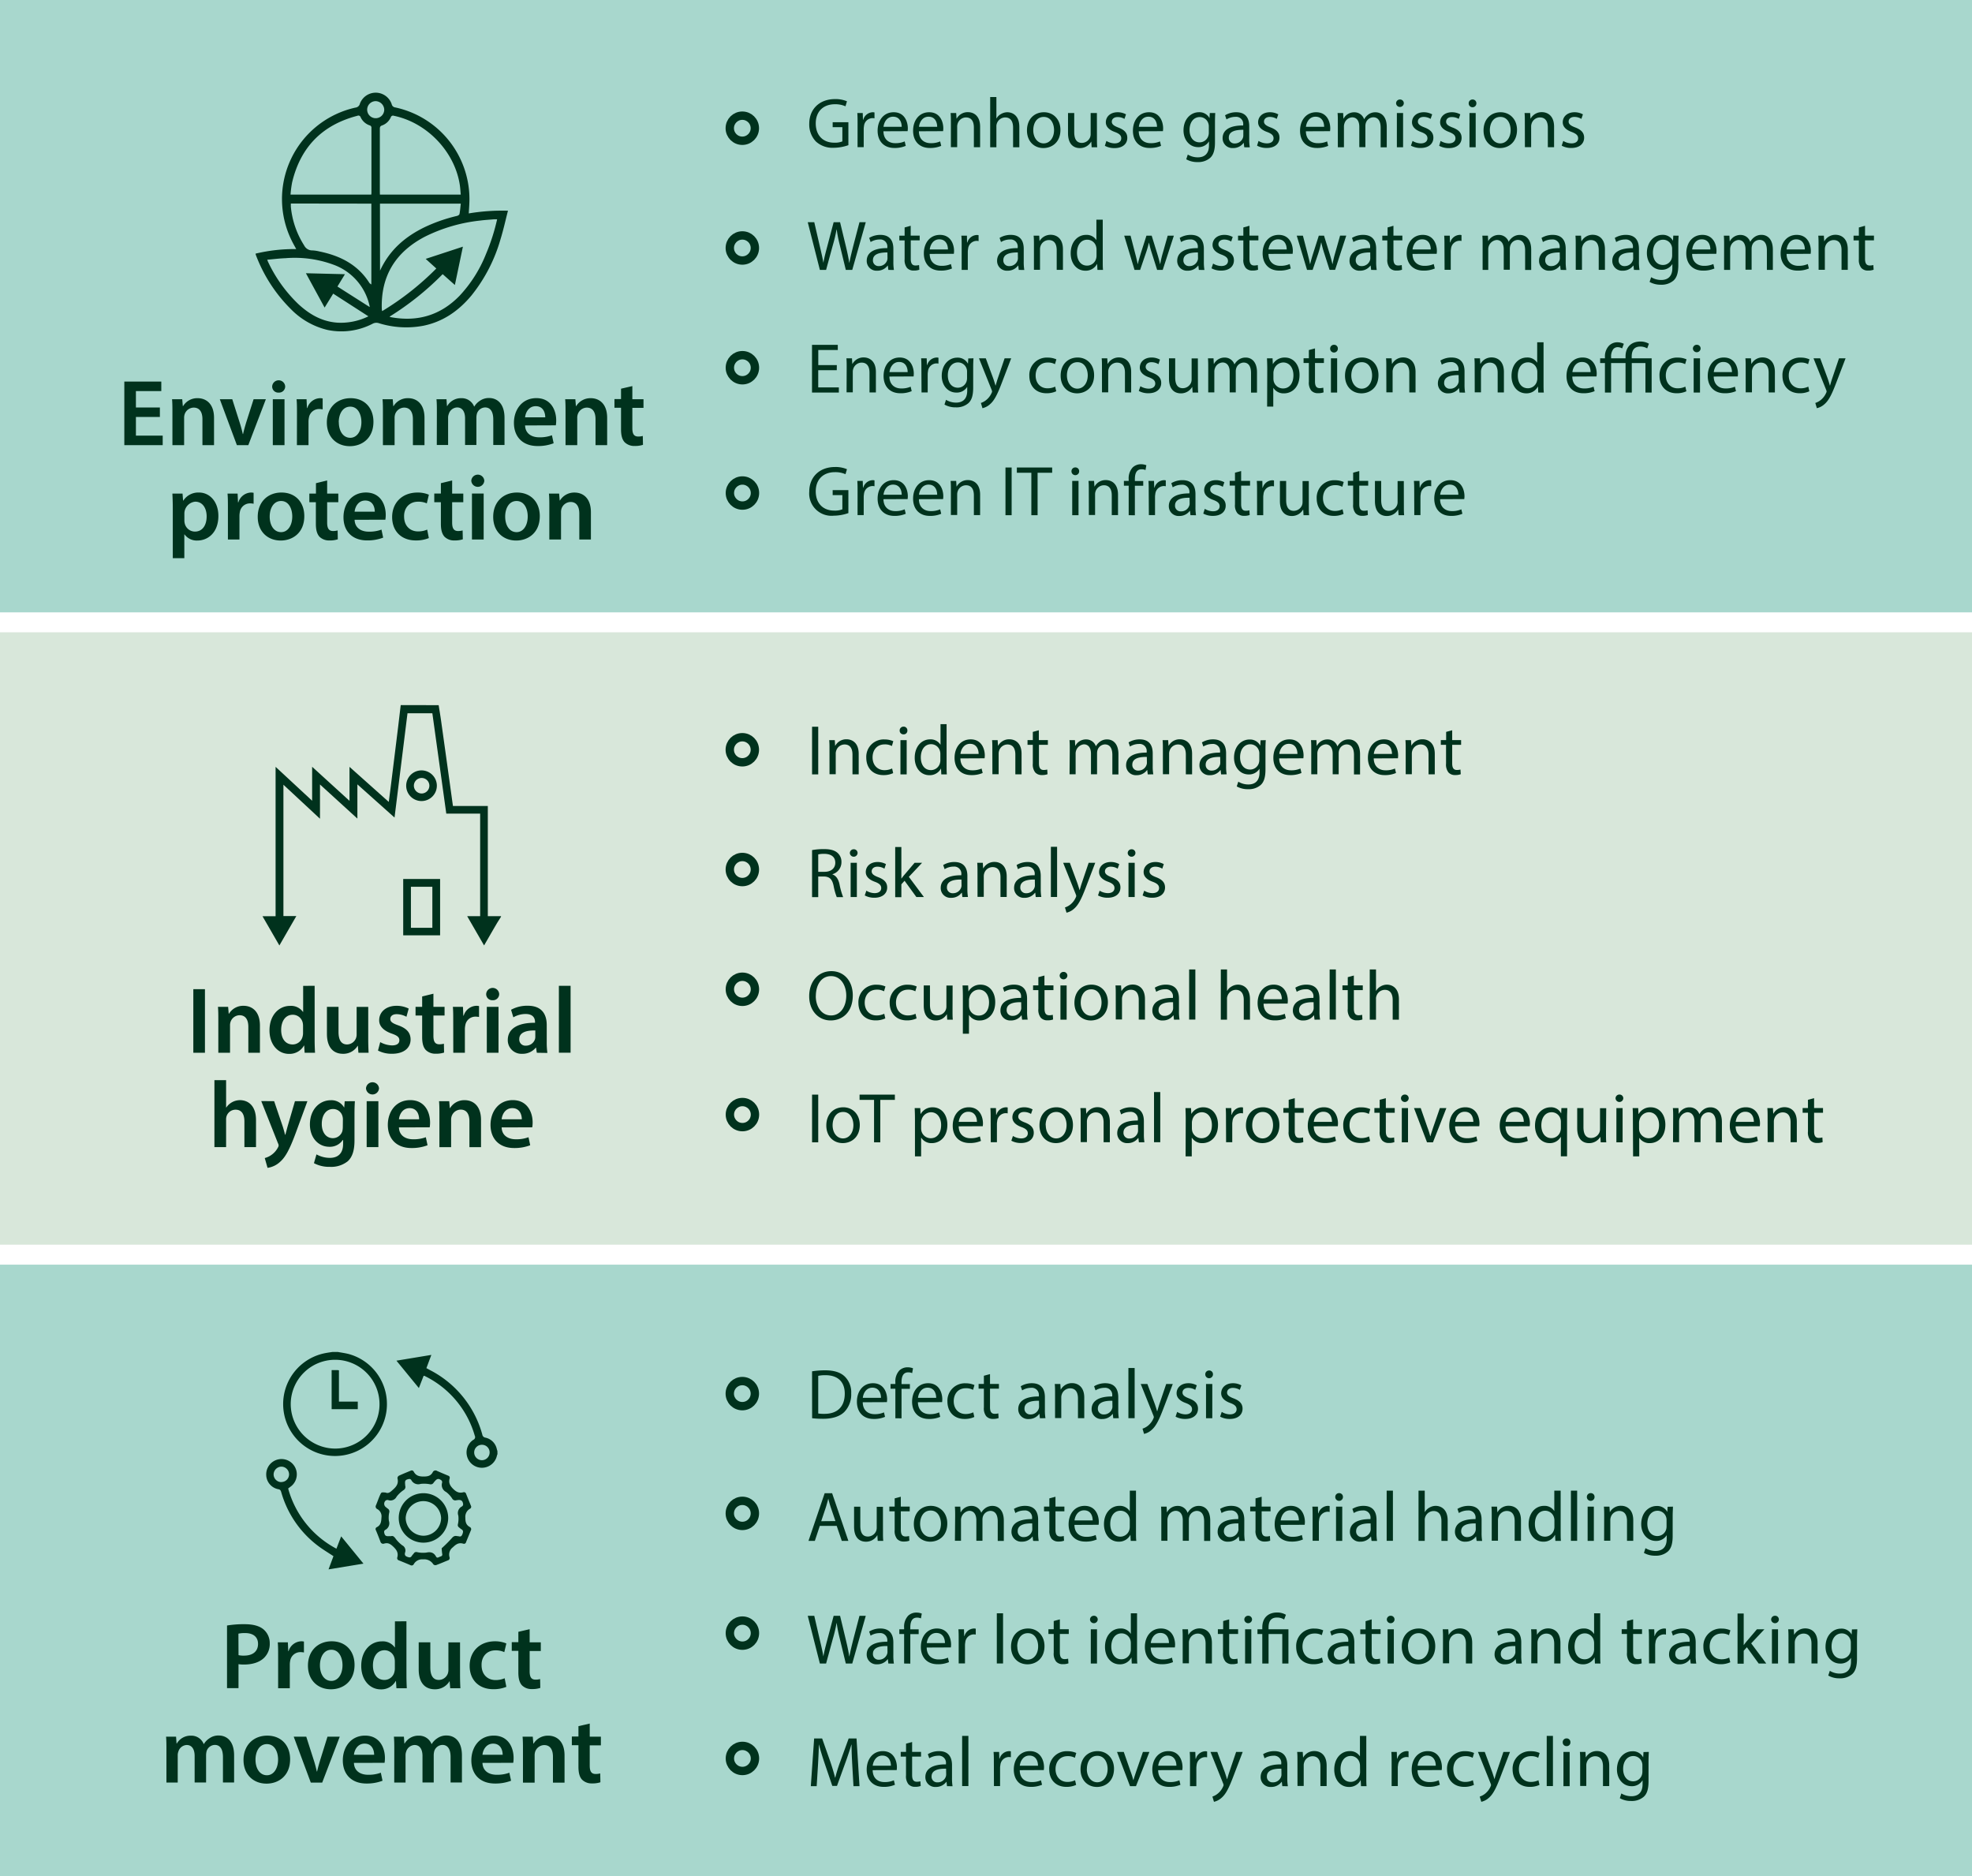 <svg id="Layer_1" data-name="Layer 1" xmlns="http://www.w3.org/2000/svg" viewBox="0 0 707.6 673.12">
  <defs>
    <style>
      .cls-1{fill:#a8d7cd}.cls-3{fill:none;stroke:#00321d;stroke-miterlimit:10;stroke-width:3px}.cls-4{fill:#00321d}
    </style>
  </defs>
  <path class="cls-1" d="M0 0h708.1v219.7H0z"/>
  <path fill="#d8e7da" d="M0 226.86h708.1v219.7H0z"/>
  <path class="cls-1" d="M0 453.73h708.1v219.7H0z"/>
  <circle class="cls-3" cx="266.36" cy="46" r="4.5"/>
  <circle class="cls-3" cx="266.37" cy="88.97" r="4.5"/>
  <circle class="cls-3" cx="266.39" cy="131.93" r="4.5"/>
  <circle class="cls-3" cx="266.4" cy="176.89" r="4.5"/>
  <circle class="cls-3" cx="266.36" cy="269" r="4.5"/>
  <circle class="cls-3" cx="266.37" cy="311.97" r="4.5"/>
  <circle class="cls-3" cx="266.39" cy="354.93" r="4.5"/>
  <circle class="cls-3" cx="266.4" cy="399.89" r="4.5"/>
  <circle class="cls-3" cx="266.36" cy="500" r="4.5"/>
  <circle class="cls-3" cx="266.37" cy="542.97" r="4.5"/>
  <circle class="cls-3" cx="266.39" cy="585.93" r="4.5"/>
  <circle class="cls-3" cx="266.4" cy="630.89" r="4.5"/>
  <path class="cls-4" d="M57.37 149.59h-8.6v6.7h9.61v3.42H44.61V136.9h13.27v3.42h-9.11v5.89h8.6zM61.87 148.14c0-1.9 0-3.49-.13-4.91h3.65l.21 2.47h.1a5.92 5.92 0 0 1 5.24-2.84c2.88 0 5.86 1.86 5.86 7.07v9.78h-4.16v-9.31c0-2.36-.88-4.16-3.15-4.16a3.5 3.5 0 0 0-3.25 2.44 4.1 4.1 0 0 0-.17 1.35v9.68h-4.2zM83.34 143.23l2.66 8.36c.47 1.45.81 2.77 1.12 4.13h.1c.3-1.36.67-2.64 1.11-4.13l2.67-8.36h4.4l-6.3 16.48H85l-6.13-16.48zM102.33 138.63a2.21 2.21 0 0 1-2.37 2.23 2.18 2.18 0 0 1-2.3-2.23 2.34 2.34 0 0 1 4.67 0zm-4.44 21.08v-16.48h4.2v16.48zM106.56 148.54c0-2.23 0-3.82-.14-5.31H110l.14 3.15h.13a4.93 4.93 0 0 1 4.51-3.52 4.28 4.28 0 0 1 1 .1v3.92a6.41 6.41 0 0 0-1.22-.13 3.67 3.67 0 0 0-3.72 3.15 6.86 6.86 0 0 0-.14 1.28v8.53h-4.16zM134 151.32c0 6.06-4.26 8.76-8.46 8.76-4.67 0-8.26-3.21-8.26-8.49s3.56-8.73 8.53-8.73 8.19 3.45 8.19 8.46zm-12.42.17c0 3.18 1.56 5.58 4.1 5.58 2.37 0 4-2.33 4-5.65 0-2.57-1.15-5.52-4-5.52s-4.13 2.85-4.13 5.59zM137.4 148.14c0-1.9 0-3.49-.14-4.91h3.66l.2 2.47h.1a5.93 5.93 0 0 1 5.25-2.84c2.87 0 5.85 1.86 5.85 7.07v9.78h-4.16v-9.31c0-2.36-.88-4.16-3.15-4.16a3.5 3.5 0 0 0-3.25 2.44 4.38 4.38 0 0 0-.17 1.35v9.68h-4.19zM156.76 148.14c0-1.9 0-3.49-.14-4.91h3.59l.17 2.44h.1a5.69 5.69 0 0 1 5.08-2.81 4.76 4.76 0 0 1 4.57 3h.06a6.35 6.35 0 0 1 2-2.06 5.56 5.56 0 0 1 3.32-1c2.74 0 5.52 1.86 5.52 7.14v9.71H177v-9.1c0-2.74-.95-4.37-2.95-4.37a3.18 3.18 0 0 0-2.91 2.2 6 6 0 0 0-.2 1.39v9.88h-4.06v-9.54c0-2.3-.92-3.93-2.85-3.93a3.25 3.25 0 0 0-3 2.37 3.56 3.56 0 0 0-.24 1.35v9.75h-4.06zM188.41 152.64c.1 3 2.44 4.26 5.08 4.26a12.45 12.45 0 0 0 4.56-.74l.61 2.87a15.39 15.39 0 0 1-5.75 1c-5.35 0-8.5-3.28-8.5-8.33 0-4.56 2.78-8.86 8.06-8.86s7.11 4.4 7.11 8a9.88 9.88 0 0 1-.14 1.76zm7.24-2.91c0-1.53-.64-4-3.42-4-2.57 0-3.65 2.34-3.82 4zM202.93 148.14c0-1.9 0-3.49-.13-4.91h3.65l.2 2.47h.1a6 6 0 0 1 5.25-2.84c2.88 0 5.86 1.86 5.86 7.07v9.78h-4.17v-9.31c0-2.36-.88-4.16-3.14-4.16a3.5 3.5 0 0 0-3.25 2.44 4.1 4.1 0 0 0-.17 1.35v9.68h-4.2zM226.9 138.52v4.71h4v3.11h-4v7.28c0 2 .54 3 2.13 3a6.12 6.12 0 0 0 1.62-.21l.07 3.18a9 9 0 0 1-3 .41 4.86 4.86 0 0 1-3.59-1.35c-.88-.95-1.29-2.44-1.29-4.61v-7.75h-2.36v-3.11h2.36v-3.72zM62 182.56c0-2.16-.07-3.92-.14-5.48h3.64l.2 2.54h.07a6.4 6.4 0 0 1 5.65-2.91c3.79 0 6.94 3.25 6.94 8.39 0 6-3.76 8.83-7.52 8.83a5.4 5.4 0 0 1-4.63-2.2h-.07v8.53H62zm4.16 4.1a4.36 4.36 0 0 0 .13 1.15 3.77 3.77 0 0 0 3.66 2.91c2.64 0 4.2-2.2 4.2-5.45 0-2.91-1.43-5.28-4.1-5.28a4.31 4.31 0 0 0-3.89 4.13zM81.78 182.39c0-2.23 0-3.82-.14-5.31h3.62l.14 3.15h.13a4.93 4.93 0 0 1 4.47-3.52 4.28 4.28 0 0 1 1 .1v3.93a5.62 5.62 0 0 0-1.22-.14 3.67 3.67 0 0 0-3.72 3.15 6.86 6.86 0 0 0-.14 1.28v8.53h-4.14zM109.19 185.17c0 6.06-4.26 8.76-8.46 8.76-4.67 0-8.25-3.21-8.25-8.49s3.55-8.73 8.52-8.73 8.19 3.45 8.19 8.46zm-12.42.17c0 3.18 1.56 5.58 4.1 5.58 2.37 0 4-2.33 4-5.65 0-2.57-1.15-5.52-4-5.52s-4.1 2.85-4.1 5.59zM117.39 172.38v4.7h4v3.11h-4v7.28c0 2 .54 3.05 2.13 3.05a6.27 6.27 0 0 0 1.63-.21l.06 3.18a9 9 0 0 1-3 .41 4.86 4.86 0 0 1-3.59-1.35c-.88-1-1.28-2.44-1.28-4.61v-7.75H111v-3.11h2.37v-3.72zM127.24 186.49c.1 3 2.44 4.26 5.08 4.26a12.45 12.45 0 0 0 4.56-.74l.61 2.88a15.61 15.61 0 0 1-5.75 1c-5.35 0-8.49-3.28-8.49-8.32 0-4.57 2.77-8.87 8.05-8.87s7.11 4.4 7.11 8a9.88 9.88 0 0 1-.14 1.76zm7.24-2.91c0-1.52-.64-4-3.42-4-2.57 0-3.65 2.34-3.82 4zM153.88 193.05a12 12 0 0 1-4.67.85c-5.15 0-8.5-3.28-8.5-8.39 0-4.94 3.39-8.8 9.18-8.8a10.33 10.33 0 0 1 4 .78l-.74 3.11a7.43 7.43 0 0 0-3.15-.6c-3.18 0-5.08 2.33-5 5.34 0 3.39 2.2 5.32 5 5.32a8.06 8.06 0 0 0 3.28-.65zM162.24 172.38v4.7h4v3.11h-4v7.28c0 2 .54 3.05 2.13 3.05a6.27 6.27 0 0 0 1.63-.21l.07 3.18a9.1 9.1 0 0 1-3 .41 4.81 4.81 0 0 1-3.58-1.35c-.88-1-1.29-2.44-1.29-4.61v-7.75h-2.37v-3.11h2.37v-3.72zM173.78 172.48a2.34 2.34 0 0 1-4.67 0 2.34 2.34 0 0 1 4.67 0zm-4.43 21.08v-16.48h4.2v16.48zM193.69 185.17c0 6.06-4.27 8.76-8.46 8.76-4.67 0-8.26-3.21-8.26-8.49s3.55-8.73 8.53-8.73 8.19 3.45 8.19 8.46zm-12.42.17c0 3.18 1.55 5.58 4.09 5.58 2.37 0 4-2.33 4-5.65 0-2.57-1.15-5.52-4-5.52s-4.09 2.85-4.09 5.59zM197.11 182c0-1.9 0-3.49-.14-4.91h3.66l.2 2.47h.1a6 6 0 0 1 5.25-2.84c2.88 0 5.85 1.86 5.85 7.07v9.78h-4.16v-9.3c0-2.37-.88-4.17-3.15-4.17a3.51 3.51 0 0 0-3.25 2.44 4.39 4.39 0 0 0-.16 1.35v9.68h-4.2zM304.42 52.08a16.12 16.12 0 0 1-5.26.94 8.81 8.81 0 0 1-6.4-2.26 8.81 8.81 0 0 1-2.38-6.37c0-5.11 3.53-8.84 9.27-8.84a10.47 10.47 0 0 1 4.26.79l-.53 1.8a8.85 8.85 0 0 0-3.79-.74c-4.16 0-6.88 2.59-6.88 6.88s2.62 6.91 6.61 6.91a7.09 7.09 0 0 0 2.94-.46v-5.1h-3.48v-1.78h5.64zM307.72 44.39c0-1.45 0-2.7-.1-3.84h1.95l.08 2.41h.1a3.68 3.68 0 0 1 3.4-2.69 2.49 2.49 0 0 1 .64.08v2.11a2.94 2.94 0 0 0-.77-.08 3.13 3.13 0 0 0-3 2.87 6.33 6.33 0 0 0-.1 1v6.55h-2.21zM317 47.1c.05 3 2 4.27 4.21 4.27a8 8 0 0 0 3.41-.64l.38 1.6a9.93 9.93 0 0 1-4.09.76c-3.78 0-6-2.48-6-6.19s2.18-6.63 5.76-6.63c4 0 5.08 3.53 5.08 5.79a7.43 7.43 0 0 1-.08 1zm6.55-1.6c0-1.42-.58-3.63-3.1-3.63-2.26 0-3.25 2.08-3.43 3.63zM329.73 47.1c0 3 2 4.27 4.21 4.27a8 8 0 0 0 3.41-.64l.38 1.6a9.93 9.93 0 0 1-4.09.76c-3.78 0-6-2.48-6-6.19s2.18-6.63 5.76-6.63c4 0 5.08 3.53 5.08 5.79a7.43 7.43 0 0 1-.08 1zm6.55-1.6c0-1.42-.58-3.63-3.1-3.63-2.26 0-3.25 2.08-3.43 3.63zM341.2 43.88c0-1.27 0-2.31-.1-3.33h2l.13 2h.05a4.51 4.51 0 0 1 4.06-2.31c1.71 0 4.35 1 4.35 5.23v7.34h-2.24v-7.05c0-2-.73-3.63-2.84-3.63a3.18 3.18 0 0 0-3 2.28 3.26 3.26 0 0 0-.15 1v7.39h-2.26zM355.3 34.81h2.23v7.67h.05a4.16 4.16 0 0 1 1.6-1.57 4.62 4.62 0 0 1 2.29-.64c1.65 0 4.29 1 4.29 5.26v7.31h-2.24v-7.06c0-2-.73-3.65-2.84-3.65a3.21 3.21 0 0 0-3 2.23 2.82 2.82 0 0 0-.15 1.07v7.41h-2.23zM380.51 46.59c0 4.55-3.15 6.53-6.12 6.53-3.33 0-5.89-2.44-5.89-6.32 0-4.12 2.69-6.53 6.09-6.53s5.92 2.57 5.92 6.32zm-9.75.13c0 2.69 1.55 4.72 3.73 4.72s3.73-2 3.73-4.77c0-2.08-1-4.72-3.68-4.72s-3.78 2.44-3.78 4.77zM393.61 49.49c0 1.27 0 2.39.1 3.35h-2l-.13-2h-.05a4.62 4.62 0 0 1-4.06 2.29c-1.93 0-4.24-1.07-4.24-5.38v-7.2h2.23v6.81c0 2.33.71 3.91 2.75 3.91a3.24 3.24 0 0 0 2.94-2 3.17 3.17 0 0 0 .2-1.14v-7.58h2.24zM397 50.56a5.87 5.87 0 0 0 2.94.88c1.63 0 2.39-.81 2.39-1.82s-.63-1.65-2.28-2.26c-2.21-.79-3.25-2-3.25-3.48 0-2 1.6-3.61 4.24-3.61a6.22 6.22 0 0 1 3 .76l-.56 1.63A4.72 4.72 0 0 0 401 42c-1.32 0-2.06.76-2.06 1.67s.74 1.48 2.34 2.09c2.13.81 3.22 1.87 3.22 3.7 0 2.16-1.68 3.68-4.6 3.68a7.09 7.09 0 0 1-3.45-.83zM408.61 47.1c.05 3 2 4.27 4.22 4.27a8 8 0 0 0 3.4-.64l.38 1.6a9.89 9.89 0 0 1-4.09.76c-3.78 0-6-2.48-6-6.19s2.18-6.63 5.76-6.63c4 0 5.08 3.53 5.08 5.79a7.43 7.43 0 0 1-.08 1zm6.55-1.6c0-1.42-.58-3.63-3.09-3.63-2.26 0-3.25 2.08-3.43 3.63zM436.06 40.55c-.05.89-.1 1.88-.1 3.38v7.13c0 2.82-.56 4.55-1.76 5.61a6.49 6.49 0 0 1-4.46 1.48 7.92 7.92 0 0 1-4.09-1l.56-1.7a6.89 6.89 0 0 0 3.6 1c2.29 0 4-1.19 4-4.29v-1.43a4.36 4.36 0 0 1-3.91 2.06c-3.05 0-5.23-2.59-5.23-6 0-4.17 2.72-6.53 5.54-6.53A4.09 4.09 0 0 1 434 42.4l.1-1.85zm-2.31 4.85a3.17 3.17 0 0 0-.13-1 3.22 3.22 0 0 0-3.12-2.4c-2.14 0-3.66 1.81-3.66 4.65 0 2.41 1.22 4.42 3.63 4.42a3.27 3.27 0 0 0 3.1-2.29 3.78 3.78 0 0 0 .18-1.19zM446.47 52.84l-.18-1.55h-.08a4.55 4.55 0 0 1-3.76 1.83 3.5 3.5 0 0 1-3.75-3.53c0-3 2.64-4.6 7.38-4.57v-.25a2.53 2.53 0 0 0-2.79-2.85 6.14 6.14 0 0 0-3.2.92l-.51-1.48a7.65 7.65 0 0 1 4-1.09c3.76 0 4.67 2.57 4.67 5v4.59a16.55 16.55 0 0 0 .21 3zm-.33-6.27c-2.44 0-5.21.38-5.21 2.77a2 2 0 0 0 2.07 2.13 3.06 3.06 0 0 0 3-2.06 2.53 2.53 0 0 0 .13-.71zM451.59 50.56a5.88 5.88 0 0 0 3 .88c1.62 0 2.39-.81 2.39-1.82s-.64-1.65-2.29-2.26c-2.21-.79-3.25-2-3.25-3.48 0-2 1.6-3.61 4.24-3.61a6.19 6.19 0 0 1 3 .76l-.56 1.63a4.72 4.72 0 0 0-2.51-.71c-1.32 0-2.06.76-2.06 1.67s.74 1.48 2.34 2.09c2.13.81 3.22 1.87 3.22 3.7 0 2.16-1.67 3.68-4.59 3.68a7.13 7.13 0 0 1-3.46-.83zM468.58 47.1c.05 3 2 4.27 4.21 4.27a8 8 0 0 0 3.41-.64l.38 1.6a9.93 9.93 0 0 1-4.09.76c-3.79 0-6-2.48-6-6.19s2.18-6.63 5.76-6.63c4 0 5.08 3.53 5.08 5.79a7.43 7.43 0 0 1-.08 1zm6.55-1.6c0-1.42-.59-3.63-3.1-3.63-2.26 0-3.25 2.08-3.43 3.63zM480.05 43.88c0-1.27 0-2.31-.1-3.33h2l.1 2h.07a4.24 4.24 0 0 1 3.86-2.26 3.63 3.63 0 0 1 3.48 2.46h.05a5.16 5.16 0 0 1 1.37-1.59 4.2 4.2 0 0 1 2.72-.87c1.63 0 4 1.07 4 5.33v7.24h-2.19v-7c0-2.36-.86-3.78-2.66-3.78a2.89 2.89 0 0 0-2.64 2 3.75 3.75 0 0 0-.18 1.12v7.59h-2.18v-7.31c0-2-.87-3.38-2.57-3.38a3.07 3.07 0 0 0-2.77 2.23 3.29 3.29 0 0 0-.17 1.1v7.41h-2.19zM503.72 37.1a1.39 1.39 0 0 1-2.77 0 1.36 1.36 0 0 1 1.39-1.4 1.33 1.33 0 0 1 1.38 1.4zm-2.49 15.74V40.55h2.23v12.29zM506.86 50.56a5.88 5.88 0 0 0 2.95.88c1.62 0 2.39-.81 2.39-1.82s-.64-1.65-2.29-2.26c-2.21-.79-3.25-2-3.25-3.48 0-2 1.6-3.61 4.24-3.61a6.19 6.19 0 0 1 3 .76l-.56 1.63a4.72 4.72 0 0 0-2.51-.71c-1.32 0-2.06.76-2.06 1.67s.74 1.48 2.34 2.09c2.13.81 3.22 1.87 3.22 3.7 0 2.16-1.67 3.68-4.59 3.68a7.13 7.13 0 0 1-3.46-.83zM516.92 50.56a5.84 5.84 0 0 0 2.94.88c1.63 0 2.39-.81 2.39-1.82s-.64-1.62-2.25-2.26c-2.21-.79-3.25-2-3.25-3.48 0-2 1.6-3.61 4.24-3.61a6.23 6.23 0 0 1 3 .76l-.56 1.63a4.76 4.76 0 0 0-2.53-.66c-1.32 0-2 .76-2 1.67s.73 1.48 2.33 2.09c2.14.81 3.23 1.87 3.23 3.7 0 2.16-1.68 3.68-4.6 3.68a7.09 7.09 0 0 1-3.45-.83zM529.76 37.1a1.38 1.38 0 0 1-2.76 0 1.36 1.36 0 0 1 1.39-1.4 1.33 1.33 0 0 1 1.37 1.4zm-2.48 15.74V40.55h2.23v12.29zM544.34 46.59c0 4.55-3.15 6.53-6.12 6.53-3.33 0-5.89-2.44-5.89-6.32 0-4.12 2.69-6.53 6.09-6.53s5.92 2.57 5.92 6.32zm-9.75.13c0 2.69 1.55 4.72 3.73 4.72s3.73-2 3.73-4.77c0-2.08-1-4.72-3.68-4.72s-3.78 2.44-3.78 4.77zM547.15 43.88c0-1.27 0-2.31-.1-3.33h2l.13 2h.05a4.51 4.51 0 0 1 4.06-2.31c1.7 0 4.35 1 4.35 5.23v7.34h-2.24v-7.05c0-2-.74-3.63-2.84-3.63a3.17 3.17 0 0 0-3 2.28 3.26 3.26 0 0 0-.15 1v7.39h-2.24zM560.94 50.56a5.88 5.88 0 0 0 2.95.88c1.62 0 2.38-.81 2.38-1.82s-.63-1.62-2.27-2.26c-2.21-.79-3.25-2-3.25-3.48 0-2 1.6-3.61 4.24-3.61a6.22 6.22 0 0 1 3 .76l-.56 1.63a4.72 4.72 0 0 0-2.51-.71c-1.32 0-2.06.76-2.06 1.67s.74 1.48 2.34 2.09c2.13.81 3.22 1.87 3.22 3.7 0 2.16-1.68 3.68-4.6 3.68a7.09 7.09 0 0 1-3.45-.83zM294.19 96.84l-4.35-17.11h2.34l2 8.66c.51 2.13 1 4.26 1.27 5.91.28-1.7.81-3.73 1.4-5.94l2.28-8.63h2.31l2.09 8.68c.48 2 .94 4.06 1.19 5.87h.05c.36-1.88.84-3.79 1.37-5.92l2.26-8.63h2.26l-4.85 17.11h-2.31l-2.16-8.91a50.29 50.29 0 0 1-1.11-5.59h-.06a51.21 51.21 0 0 1-1.32 5.59l-2.43 8.91zM318.76 96.84l-.18-1.55h-.07a4.58 4.58 0 0 1-3.76 1.83 3.5 3.5 0 0 1-3.75-3.53c0-3 2.64-4.6 7.39-4.57v-.25a2.54 2.54 0 0 0-2.79-2.85 6.11 6.11 0 0 0-3.2.92l-.51-1.48a7.65 7.65 0 0 1 4-1.09c3.76 0 4.67 2.57 4.67 5v4.59a17.62 17.62 0 0 0 .2 3zm-.33-6.27c-2.44 0-5.2.38-5.2 2.77a2 2 0 0 0 2.1 2.13 3.08 3.08 0 0 0 3-2.06 2.52 2.52 0 0 0 .12-.71zM326.78 81v3.53H330v1.7h-3.2v6.63c0 1.52.44 2.39 1.68 2.39a4.82 4.82 0 0 0 1.3-.16l.1 1.68a5.44 5.44 0 0 1-2 .3 3.12 3.12 0 0 1-2.42-.94 4.56 4.56 0 0 1-.86-3.13v-6.75h-1.9v-1.7h1.9v-2.94zM333.59 91.1c.05 3 2 4.27 4.21 4.27a8 8 0 0 0 3.41-.64l.38 1.6a9.93 9.93 0 0 1-4.09.76c-3.78 0-6-2.48-6-6.19s2.18-6.63 5.76-6.63c4 0 5.08 3.53 5.08 5.79a7.43 7.43 0 0 1-.08 1zm6.55-1.6c0-1.42-.58-3.63-3.1-3.63-2.26 0-3.25 2.08-3.42 3.63zM345.07 88.39c0-1.45 0-2.7-.11-3.84h2L347 87h.11a3.68 3.68 0 0 1 3.4-2.69 2.41 2.41 0 0 1 .63.08v2.11a2.81 2.81 0 0 0-.76-.08 3.13 3.13 0 0 0-3 2.87 6.26 6.26 0 0 0-.11 1v6.55h-2.2zM365.55 96.84l-.17-1.55h-.08a4.58 4.58 0 0 1-3.76 1.83 3.5 3.5 0 0 1-3.76-3.53c0-3 2.64-4.6 7.39-4.57v-.25a2.54 2.54 0 0 0-2.79-2.85 6.11 6.11 0 0 0-3.2.92l-.51-1.48a7.65 7.65 0 0 1 4-1.09c3.76 0 4.67 2.57 4.67 5v4.59a17.62 17.62 0 0 0 .2 3zm-.33-6.27c-2.43 0-5.2.38-5.2 2.77a2 2 0 0 0 2.11 2.13 3.06 3.06 0 0 0 3-2.06 2.52 2.52 0 0 0 .12-.71zM371 87.88c0-1.27 0-2.31-.11-3.33h2l.12 2H373a4.52 4.52 0 0 1 4.07-2.31c1.7 0 4.34 1 4.34 5.23v7.34h-2.24v-7.05c0-2-.73-3.63-2.84-3.63a3.18 3.18 0 0 0-3 2.28 3.26 3.26 0 0 0-.15 1v7.39H371zM395.69 78.81v14.86c0 1.09 0 2.33.1 3.17h-2l-.11-2.13h-.05a4.54 4.54 0 0 1-4.19 2.41c-3 0-5.25-2.51-5.25-6.25 0-4.08 2.51-6.6 5.51-6.6a4.12 4.12 0 0 1 3.71 1.88v-7.34zm-2.23 10.74a3.77 3.77 0 0 0-.11-.94 3.28 3.28 0 0 0-3.22-2.61c-2.31 0-3.68 2-3.68 4.75 0 2.49 1.22 4.55 3.63 4.55a3.35 3.35 0 0 0 3.27-2.67 3.67 3.67 0 0 0 .11-1zM405.67 84.55l1.62 6.25c.36 1.37.69 2.64.92 3.91h.07c.28-1.25.69-2.57 1.09-3.89l2-6.27h1.88l1.9 6.15c.46 1.47.82 2.76 1.09 4h.08a35.29 35.29 0 0 1 .94-4l1.74-6.15h2.21l-4 12.29h-2L413.36 91a39.71 39.71 0 0 1-1.09-4 38 38 0 0 1-1.17 4l-2 5.84h-2l-3.71-12.29zM430.17 96.84l-.17-1.55h-.08a4.54 4.54 0 0 1-3.75 1.83 3.5 3.5 0 0 1-3.76-3.53c0-3 2.64-4.6 7.39-4.57v-.25a2.54 2.54 0 0 0-2.8-2.85 6.14 6.14 0 0 0-3.2.92l-.5-1.48a7.58 7.58 0 0 1 4-1.09c3.76 0 4.67 2.57 4.67 5v4.59a17.55 17.55 0 0 0 .21 3zm-.33-6.27c-2.44 0-5.21.38-5.21 2.77a2 2 0 0 0 2.11 2.13 3.06 3.06 0 0 0 3-2.06 2.22 2.22 0 0 0 .13-.71zM435.29 94.56a5.88 5.88 0 0 0 2.95.88c1.63 0 2.39-.81 2.39-1.82s-.63-1.62-2.29-2.26c-2.21-.79-3.25-2-3.25-3.48 0-2 1.6-3.61 4.24-3.61a6.16 6.16 0 0 1 3 .76l-.56 1.63a4.72 4.72 0 0 0-2.51-.71c-1.32 0-2.06.76-2.06 1.67s.74 1.48 2.34 2.09c2.13.81 3.22 1.87 3.22 3.7 0 2.16-1.67 3.68-4.59 3.68a7.06 7.06 0 0 1-3.45-.83zM448.34 81v3.53h3.2v1.7h-3.2v6.63c0 1.52.44 2.39 1.68 2.39a4.82 4.82 0 0 0 1.3-.16l.1 1.68a5.44 5.44 0 0 1-2 .3 3.12 3.12 0 0 1-2.42-.94 4.56 4.56 0 0 1-.86-3.19v-6.69h-1.9v-1.7h1.9v-2.94zM455.15 91.1c.05 3 2 4.27 4.21 4.27a8 8 0 0 0 3.41-.64l.38 1.6a9.93 9.93 0 0 1-4.09.76c-3.78 0-6-2.48-6-6.19s2.18-6.63 5.76-6.63c4 0 5.08 3.53 5.08 5.79a7.43 7.43 0 0 1-.08 1zm6.55-1.6c0-1.42-.58-3.63-3.1-3.63-2.26 0-3.25 2.08-3.43 3.63zM467.51 84.55l1.63 6.25c.35 1.37.68 2.64.91 3.91h.08c.28-1.25.68-2.57 1.09-3.89l2-6.27h1.87L477 90.7c.46 1.47.81 2.76 1.09 4h.08a35.29 35.29 0 0 1 .94-4l1.75-6.17h2.21l-4 12.29h-2L475.21 91a39.74 39.74 0 0 1-1.1-4h-.05a35.82 35.82 0 0 1-1.06 4l-2 5.84h-2l-3.7-12.29zM492 96.84l-.18-1.55h-.07a4.58 4.58 0 0 1-3.75 1.83 3.5 3.5 0 0 1-3.76-3.53c0-3 2.64-4.6 7.39-4.57v-.25a2.54 2.54 0 0 0-2.79-2.85 6.11 6.11 0 0 0-3.2.92l-.51-1.48a7.65 7.65 0 0 1 4-1.09c3.76 0 4.67 2.57 4.67 5v4.59a17.62 17.62 0 0 0 .2 3zm-.33-6.27c-2.44 0-5.2.38-5.2 2.77a2 2 0 0 0 2.1 2.13 3.08 3.08 0 0 0 3-2.06 2.52 2.52 0 0 0 .12-.71zM500 81v3.53h3.2v1.7H500v6.63c0 1.52.44 2.39 1.68 2.39a4.82 4.82 0 0 0 1.3-.16l.1 1.68a5.44 5.44 0 0 1-2 .3 3.12 3.12 0 0 1-2.42-.94 4.56 4.56 0 0 1-.86-3.19v-6.69H496v-1.7h1.9v-2.94zM506.84 91.1c.05 3 2 4.27 4.21 4.27a8 8 0 0 0 3.41-.64l.38 1.6a9.93 9.93 0 0 1-4.09.76c-3.78 0-6-2.48-6-6.19s2.18-6.63 5.76-6.63c4 0 5.08 3.53 5.08 5.79a7.43 7.43 0 0 1-.08 1zm6.55-1.6c0-1.42-.58-3.63-3.1-3.63-2.26 0-3.25 2.08-3.43 3.63zM518.31 88.39c0-1.45 0-2.7-.1-3.84h2l.07 2.41h.11a3.67 3.67 0 0 1 3.4-2.69 2.41 2.41 0 0 1 .63.08v2.11a2.86 2.86 0 0 0-.76-.08 3.14 3.14 0 0 0-3 2.87 6.33 6.33 0 0 0-.1 1v6.55h-2.21zM532 87.88c0-1.27 0-2.31-.1-3.33h2l.1 2a4.23 4.23 0 0 1 3.86-2.26 3.65 3.65 0 0 1 3.48 2.46 5 5 0 0 1 1.37-1.59 4.2 4.2 0 0 1 2.72-.87c1.62 0 4 1.07 4 5.33v7.24h-2.18v-7c0-2.36-.86-3.78-2.67-3.78a2.89 2.89 0 0 0-2.64 2 3.75 3.75 0 0 0-.18 1.12v7.59h-2.18v-7.31c0-2-.86-3.38-2.56-3.38a3.33 3.33 0 0 0-3 3.33v7.41H532zM560 96.84l-.18-1.55h-.08a4.55 4.55 0 0 1-3.74 1.83 3.5 3.5 0 0 1-3.75-3.53c0-3 2.64-4.6 7.39-4.57v-.25a2.54 2.54 0 0 0-2.8-2.85 6.14 6.14 0 0 0-3.2.92l-.5-1.48a7.58 7.58 0 0 1 4-1.09c3.76 0 4.67 2.57 4.67 5v4.59a17.55 17.55 0 0 0 .21 3zm-.33-6.27c-2.44 0-5.21.38-5.21 2.77a2 2 0 0 0 2.11 2.13 3.06 3.06 0 0 0 3-2.06 2.22 2.22 0 0 0 .13-.71zM565.41 87.88c0-1.27 0-2.31-.1-3.33h2l.12 2h.06a4.51 4.51 0 0 1 4.06-2.31c1.7 0 4.34 1 4.34 5.23v7.34h-2.23v-7.05c0-2-.74-3.63-2.85-3.63a3.17 3.17 0 0 0-3 2.28 3 3 0 0 0-.16 1v7.39h-2.23zM586.3 96.84l-.17-1.55h-.08a4.56 4.56 0 0 1-3.76 1.83 3.5 3.5 0 0 1-3.76-3.53c0-3 2.65-4.6 7.39-4.57v-.25a2.54 2.54 0 0 0-2.79-2.85 6.11 6.11 0 0 0-3.2.92l-.51-1.48a7.65 7.65 0 0 1 4-1.09c3.76 0 4.67 2.57 4.67 5v4.59a16.55 16.55 0 0 0 .21 3zm-.3-6.27c-2.43 0-5.2.38-5.2 2.77a2 2 0 0 0 2.11 2.13 3.06 3.06 0 0 0 3-2.06 2.52 2.52 0 0 0 .12-.71zM602.33 84.55c-.06.89-.11 1.88-.11 3.38v7.13c0 2.82-.56 4.55-1.75 5.61a6.5 6.5 0 0 1-4.47 1.48 8 8 0 0 1-4.09-1l.56-1.7a7 7 0 0 0 3.61 1c2.28 0 4-1.19 4-4.29v-1.43a4.38 4.38 0 0 1-3.91 2.06c-3.05 0-5.23-2.59-5.23-6 0-4.17 2.72-6.53 5.53-6.53a4.11 4.11 0 0 1 3.84 2.13l.1-1.85zM600 89.4a3.18 3.18 0 0 0-.12-1 3.23 3.23 0 0 0-3.12-2.4c-2.13 0-3.65 1.81-3.65 4.65 0 2.41 1.22 4.42 3.63 4.42a3.28 3.28 0 0 0 3.1-2.29 4.08 4.08 0 0 0 .17-1.19zM607.17 91.1c.05 3 2 4.27 4.22 4.27a8 8 0 0 0 3.4-.64l.38 1.6a9.89 9.89 0 0 1-4.09.76c-3.78 0-6-2.48-6-6.19s2.18-6.63 5.76-6.63c4 0 5.08 3.53 5.08 5.79a10 10 0 0 1-.07 1zm6.55-1.6c0-1.42-.58-3.63-3.09-3.63-2.26 0-3.25 2.08-3.43 3.63zM618.65 87.88c0-1.27 0-2.31-.1-3.33h2l.1 2h.08a4.24 4.24 0 0 1 3.86-2.26 3.63 3.63 0 0 1 3.41 2.44h.05a5 5 0 0 1 1.37-1.59 4.2 4.2 0 0 1 2.72-.87c1.62 0 4 1.07 4 5.33v7.24H634v-7c0-2.36-.86-3.78-2.67-3.78a2.9 2.9 0 0 0-2.64 2 3.77 3.77 0 0 0-.17 1.12v7.59h-2.19v-7.29c0-2-.86-3.38-2.56-3.38a3.33 3.33 0 0 0-2.95 3.33v7.41h-2.18zM641.07 91.1c0 3 2 4.27 4.21 4.27a8 8 0 0 0 3.4-.64l.39 1.6a9.93 9.93 0 0 1-4.09.76c-3.79 0-6.05-2.48-6.05-6.19s2.19-6.63 5.77-6.63c4 0 5.08 3.53 5.08 5.79a7.43 7.43 0 0 1-.08 1zm6.55-1.6c0-1.42-.59-3.63-3.1-3.63-2.26 0-3.25 2.08-3.43 3.63zM652.54 87.88c0-1.27 0-2.31-.1-3.33h2l.13 2h.05a4.51 4.51 0 0 1 4.06-2.31c1.7 0 4.34 1 4.34 5.23v7.34h-2.23v-7.05c0-2-.74-3.63-2.84-3.63a3.17 3.17 0 0 0-3 2.28 3.26 3.26 0 0 0-.15 1v7.39h-2.24zM669.22 81v3.53h3.2v1.7h-3.2v6.63c0 1.52.44 2.39 1.68 2.39a4.73 4.73 0 0 0 1.29-.16l.11 1.68a5.48 5.48 0 0 1-2 .3 3.11 3.11 0 0 1-2.42-.94A4.56 4.56 0 0 1 667 93v-6.75h-1.9v-1.7h1.9v-2.94zM300.25 132.82h-6.65V139h7.4v1.85h-9.63v-17.12h9.25v1.85h-7V131h6.65zM303.81 131.88c0-1.27 0-2.31-.1-3.33h2l.12 2h.06a4.5 4.5 0 0 1 4.06-2.31c1.7 0 4.34 1 4.34 5.23v7.34H312v-7.08c0-2-.73-3.63-2.84-3.63a3.17 3.17 0 0 0-3 2.28 3 3 0 0 0-.16 1v7.39h-2.23zM319.14 135.1c.05 3 2 4.27 4.22 4.27a8 8 0 0 0 3.4-.64l.38 1.6a9.89 9.89 0 0 1-4.09.76c-3.78 0-6-2.48-6-6.19s2.18-6.63 5.76-6.63c4 0 5.08 3.53 5.08 5.79a10 10 0 0 1-.07 1zm6.55-1.6c0-1.42-.58-3.63-3.09-3.63-2.26 0-3.25 2.08-3.43 3.63zM330.62 132.39c0-1.45 0-2.7-.1-3.84h2l.08 2.41h.1a3.68 3.68 0 0 1 3.4-2.69 2.49 2.49 0 0 1 .64.08v2.11a2.91 2.91 0 0 0-.76-.08 3.13 3.13 0 0 0-3 2.87 6.33 6.33 0 0 0-.1 1v6.55h-2.21zM349.31 128.55c-.06.89-.11 1.88-.11 3.38v7.13c0 2.82-.55 4.55-1.75 5.61a6.5 6.5 0 0 1-4.47 1.48 7.91 7.91 0 0 1-4.08-1l.55-1.7a7 7 0 0 0 3.61 1c2.28 0 4-1.19 4-4.29v-1.37a4.38 4.38 0 0 1-3.91 2.06c-3.05 0-5.23-2.59-5.23-6 0-4.17 2.72-6.53 5.53-6.53a4.11 4.11 0 0 1 3.84 2.13h.05l.1-1.85zM347 133.4a3.18 3.18 0 0 0-.12-1 3.23 3.23 0 0 0-3.13-2.37c-2.13 0-3.65 1.81-3.65 4.65 0 2.41 1.22 4.42 3.63 4.42a3.28 3.28 0 0 0 3.1-2.29 4.08 4.08 0 0 0 .17-1.19zM353.72 128.55l2.69 7.26c.28.82.59 1.78.79 2.52h.05c.23-.74.48-1.68.79-2.57l2.44-7.21h2.36l-3.35 8.76c-1.6 4.22-2.7 6.37-4.22 7.69a6 6 0 0 1-2.74 1.45l-.56-1.88a5.88 5.88 0 0 0 1.95-1.09 6.61 6.61 0 0 0 1.88-2.48 1.42 1.42 0 0 0 .18-.53 1.87 1.87 0 0 0-.15-.58l-4.55-11.33zM379 140.38a8.18 8.18 0 0 1-3.53.71c-3.71 0-6.12-2.51-6.12-6.27a6.24 6.24 0 0 1 6.6-6.52 7.57 7.57 0 0 1 3.1.63l-.51 1.73a5.1 5.1 0 0 0-2.59-.59c-2.82 0-4.34 2.09-4.34 4.65 0 2.84 1.83 4.6 4.27 4.6a6.34 6.34 0 0 0 2.74-.61zM392.59 134.59c0 4.55-3.15 6.53-6.12 6.53-3.32 0-5.89-2.44-5.89-6.32 0-4.12 2.69-6.53 6.1-6.53s5.91 2.57 5.91 6.32zm-9.75.13c0 2.69 1.55 4.72 3.73 4.72s3.74-2 3.74-4.77c0-2.08-1-4.72-3.69-4.72s-3.78 2.44-3.78 4.77zM395.41 131.88c0-1.27 0-2.31-.1-3.33h2l.12 2h.06a4.51 4.51 0 0 1 4.06-2.31c1.7 0 4.34 1 4.34 5.23v7.34h-2.23v-7.08c0-2-.74-3.63-2.85-3.63a3.17 3.17 0 0 0-3 2.28 3 3 0 0 0-.16 1v7.39h-2.23zM409.2 138.56a5.84 5.84 0 0 0 2.94.88c1.63 0 2.39-.81 2.39-1.82s-.64-1.65-2.29-2.26c-2.21-.79-3.25-2-3.25-3.48 0-2 1.6-3.61 4.24-3.61a6.16 6.16 0 0 1 3 .76l-.55 1.63a4.79 4.79 0 0 0-2.52-.71c-1.32 0-2.06.76-2.06 1.67s.74 1.48 2.34 2.09c2.13.81 3.23 1.87 3.23 3.7 0 2.16-1.68 3.68-4.6 3.68a7.06 7.06 0 0 1-3.45-.83zM429.84 137.49c0 1.27 0 2.39.1 3.35h-2l-.13-2h-.05a4.62 4.62 0 0 1-4.06 2.29c-1.93 0-4.24-1.07-4.24-5.38v-7.19h2.23v6.81c0 2.33.71 3.91 2.74 3.91a3.25 3.25 0 0 0 2.95-2 3.17 3.17 0 0 0 .2-1.14v-7.54h2.24zM433.54 131.88c0-1.27 0-2.31-.1-3.33h2l.1 2h.07a4.24 4.24 0 0 1 3.86-2.26 3.63 3.63 0 0 1 3.48 2.46 5.16 5.16 0 0 1 1.37-1.59 4.2 4.2 0 0 1 2.72-.87c1.63 0 4 1.07 4 5.33v7.24h-2.14v-7c0-2.36-.86-3.78-2.66-3.78a2.89 2.89 0 0 0-2.64 2 3.75 3.75 0 0 0-.18 1.12v7.59h-2.18v-7.36c0-2-.87-3.38-2.57-3.38a3.07 3.07 0 0 0-2.77 2.23 3.29 3.29 0 0 0-.17 1.1v7.41h-2.19zM454.72 132.56c0-1.57-.05-2.84-.1-4h2l.1 2.11a4.84 4.84 0 0 1 4.37-2.39c3 0 5.21 2.52 5.21 6.25 0 4.42-2.7 6.6-5.59 6.6a4.29 4.29 0 0 1-3.78-1.93h-.05v6.68h-2.21zm2.21 3.28a5.07 5.07 0 0 0 .1.91 3.44 3.44 0 0 0 3.35 2.62c2.36 0 3.73-1.93 3.73-4.75 0-2.46-1.29-4.57-3.66-4.57a3.56 3.56 0 0 0-3.37 2.77 3.47 3.47 0 0 0-.15.91zM471.85 125v3.53h3.2v1.7h-3.2v6.63c0 1.52.43 2.39 1.68 2.39a4.73 4.73 0 0 0 1.29-.16l.11 1.68a5.48 5.48 0 0 1-2 .3 3.11 3.11 0 0 1-2.42-.94 4.56 4.56 0 0 1-.86-3.19v-6.71h-1.9v-1.7h1.9v-2.94zM480.05 125.1a1.38 1.38 0 0 1-2.76 0 1.36 1.36 0 0 1 1.39-1.4 1.33 1.33 0 0 1 1.37 1.4zm-2.48 15.74v-12.29h2.23v12.29zM494.63 134.59c0 4.55-3.15 6.53-6.12 6.53-3.33 0-5.89-2.44-5.89-6.32 0-4.12 2.69-6.53 6.09-6.53s5.92 2.57 5.92 6.32zm-9.75.13c0 2.69 1.55 4.72 3.73 4.72s3.73-2 3.73-4.77c0-2.08-1-4.72-3.68-4.72s-3.78 2.44-3.78 4.77zM497.44 131.88c0-1.27 0-2.31-.1-3.33h2l.13 2h.05a4.51 4.51 0 0 1 4.06-2.31c1.7 0 4.35 1 4.35 5.23v7.34h-2.24v-7.08c0-2-.74-3.63-2.84-3.63a3.17 3.17 0 0 0-3 2.28 3.26 3.26 0 0 0-.15 1v7.39h-2.24zM523.72 140.84l-.18-1.55h-.07a4.58 4.58 0 0 1-3.76 1.83 3.5 3.5 0 0 1-3.76-3.53c0-3 2.64-4.6 7.39-4.57v-.25a2.54 2.54 0 0 0-2.79-2.85 6.11 6.11 0 0 0-3.2.92l-.51-1.48a7.65 7.65 0 0 1 4-1.09c3.76 0 4.67 2.57 4.67 5v4.59a17.62 17.62 0 0 0 .2 3zm-.33-6.27c-2.44 0-5.2.38-5.2 2.77a2 2 0 0 0 2.1 2.13 3.05 3.05 0 0 0 3-2.06 2.22 2.22 0 0 0 .13-.71zM529.15 131.88c0-1.27 0-2.31-.1-3.33h2l.13 2h.05a4.51 4.51 0 0 1 4.06-2.31c1.7 0 4.35 1 4.35 5.23v7.34h-2.24v-7.08c0-2-.74-3.63-2.84-3.63a3.17 3.17 0 0 0-3 2.28 3.26 3.26 0 0 0-.15 1v7.39h-2.24zM553.86 122.81v14.86c0 1.09 0 2.33.1 3.17h-2l-.1-2.13h-.05a4.54 4.54 0 0 1-4.19 2.41c-3 0-5.25-2.51-5.25-6.25 0-4.08 2.51-6.6 5.51-6.6a4.11 4.11 0 0 1 3.7 1.88v-7.34zm-2.24 10.74a3.76 3.76 0 0 0-.1-.94 3.29 3.29 0 0 0-3.22-2.61c-2.31 0-3.68 2-3.68 4.75 0 2.49 1.21 4.55 3.63 4.55a3.35 3.35 0 0 0 3.27-2.67 3.68 3.68 0 0 0 .1-1zM564.19 135.1c0 3 2 4.27 4.22 4.27a8 8 0 0 0 3.4-.64l.38 1.6a9.89 9.89 0 0 1-4.09.76c-3.78 0-6-2.48-6-6.19s2.18-6.63 5.76-6.63c4 0 5.08 3.53 5.08 5.79a7.43 7.43 0 0 1-.08 1zm6.55-1.6c0-1.42-.58-3.63-3.1-3.63-2.26 0-3.25 2.08-3.42 3.63zM591.05 125a4.79 4.79 0 0 0-2.49-.66c-2.36 0-3.07 1.65-3.07 3.6v.61h7.16v12.29h-2.23v-10.59h-4.9v10.59h-2.24v-10.59h-5.18v10.59h-2.21v-10.59h-1.72v-1.7h1.72v-.46a5.56 5.56 0 0 1 1.48-4.08 4.22 4.22 0 0 1 3.15-1.2 5.19 5.19 0 0 1 2.15.54l-.61 1.65a3.36 3.36 0 0 0-1.54-.44 2.08 2.08 0 0 0-1.6.66 4.33 4.33 0 0 0-.82 2.85v.48h5.18v-.66c0-3.25 1.93-5.36 5.39-5.36a6 6 0 0 1 3 .79zM605.12 140.38a8.18 8.18 0 0 1-3.53.71c-3.71 0-6.12-2.51-6.12-6.27a6.24 6.24 0 0 1 6.6-6.52 7.57 7.57 0 0 1 3.1.63l-.51 1.73a5.1 5.1 0 0 0-2.59-.59c-2.82 0-4.34 2.09-4.34 4.65 0 2.84 1.83 4.6 4.26 4.6a6.39 6.39 0 0 0 2.75-.61zM610.22 125.1a1.39 1.39 0 0 1-2.77 0 1.37 1.37 0 0 1 1.4-1.4 1.33 1.33 0 0 1 1.37 1.4zm-2.49 15.74v-12.29H610v12.29zM614.92 135.1c.05 3 2 4.27 4.21 4.27a8 8 0 0 0 3.4-.64l.38 1.6a9.83 9.83 0 0 1-4.08.76c-3.79 0-6.05-2.48-6.05-6.19s2.19-6.63 5.77-6.63c4 0 5.07 3.53 5.07 5.79a10 10 0 0 1-.07 1zm6.55-1.6c0-1.42-.59-3.63-3.1-3.63-2.26 0-3.25 2.08-3.43 3.63zM626.39 131.88c0-1.27 0-2.31-.1-3.33h2l.13 2h.05a4.51 4.51 0 0 1 4.06-2.31c1.7 0 4.34 1 4.34 5.23v7.34h-2.23v-7.08c0-2-.74-3.63-2.85-3.63a3.17 3.17 0 0 0-3 2.28 3.26 3.26 0 0 0-.15 1v7.39h-2.24zM649.24 140.38a8.14 8.14 0 0 1-3.53.71c-3.7 0-6.12-2.51-6.12-6.27a6.24 6.24 0 0 1 6.61-6.52 7.52 7.52 0 0 1 3.09.63l-.51 1.73a5.09 5.09 0 0 0-2.58-.59c-2.82 0-4.35 2.09-4.35 4.65 0 2.84 1.83 4.6 4.27 4.6a6.31 6.31 0 0 0 2.74-.61zM653.13 128.55l2.69 7.26c.28.82.58 1.78.78 2.52h.06c.22-.74.48-1.68.78-2.57l2.44-7.21h2.36l-3.35 8.76c-1.6 4.22-2.69 6.37-4.22 7.69a6 6 0 0 1-2.74 1.45l-.56-1.88a5.92 5.92 0 0 0 2-1.09 6.72 6.72 0 0 0 1.88-2.49 1.63 1.63 0 0 0 .18-.53 2 2 0 0 0-.16-.58l-4.54-11.33zM304.42 184.08a16.12 16.12 0 0 1-5.26.94 8 8 0 0 1-8.78-8.63c0-5.11 3.53-8.84 9.27-8.84a10.47 10.47 0 0 1 4.26.79l-.53 1.8a8.85 8.85 0 0 0-3.79-.74c-4.16 0-6.88 2.59-6.88 6.88s2.62 6.91 6.61 6.91a7.09 7.09 0 0 0 2.94-.46v-5.1h-3.48v-1.78h5.64zM307.72 176.39c0-1.45 0-2.7-.1-3.84h1.95l.08 2.41h.1a3.68 3.68 0 0 1 3.4-2.69 2.49 2.49 0 0 1 .64.08v2.11a2.94 2.94 0 0 0-.77-.08 3.13 3.13 0 0 0-3 2.87 6.33 6.33 0 0 0-.1 1v6.55h-2.21zM317 179.1c.05 3 2 4.27 4.21 4.27a8 8 0 0 0 3.41-.64l.38 1.6a9.93 9.93 0 0 1-4.09.76c-3.78 0-6-2.48-6-6.19s2.18-6.63 5.76-6.63c4 0 5.08 3.53 5.08 5.79a7.43 7.43 0 0 1-.08 1zm6.55-1.6c0-1.42-.58-3.63-3.1-3.63-2.26 0-3.25 2.08-3.43 3.63zM329.73 179.1c0 3 2 4.27 4.21 4.27a8 8 0 0 0 3.41-.64l.38 1.6a9.93 9.93 0 0 1-4.09.76c-3.78 0-6-2.48-6-6.19s2.18-6.63 5.76-6.63c4 0 5.08 3.53 5.08 5.79a7.43 7.43 0 0 1-.08 1zm6.55-1.6c0-1.42-.58-3.63-3.1-3.63-2.26 0-3.25 2.08-3.43 3.63zM341.2 175.88c0-1.27 0-2.31-.1-3.33h2l.13 2h.05a4.51 4.51 0 0 1 4.06-2.31c1.71 0 4.35 1 4.35 5.23v7.34h-2.24v-7.08c0-2-.73-3.63-2.84-3.63a3.18 3.18 0 0 0-3 2.28 3.26 3.26 0 0 0-.15 1v7.39h-2.26zM363 167.73v17.11h-2.21v-17.11zM370.07 169.61h-5.2v-1.88h12.67v1.88h-5.23v15.23h-2.24zM387.23 169.1a1.38 1.38 0 0 1-2.76 0 1.36 1.36 0 0 1 1.39-1.4 1.33 1.33 0 0 1 1.37 1.4zm-2.49 15.74v-12.29H387v12.29zM390.69 175.88c0-1.27 0-2.31-.11-3.33h2l.13 2h.05a4.51 4.51 0 0 1 4.06-2.31c1.71 0 4.35 1 4.35 5.23v7.34h-2.24v-7.08c0-2-.73-3.63-2.84-3.63a3.18 3.18 0 0 0-3 2.28 3.26 3.26 0 0 0-.15 1v7.39h-2.23zM405 184.84v-10.59h-1.72v-1.7H405V172a5.79 5.79 0 0 1 1.43-4.29 4.22 4.22 0 0 1 3-1.15 5.14 5.14 0 0 1 1.91.36l-.31 1.73a3.2 3.2 0 0 0-1.42-.28c-1.9 0-2.39 1.67-2.39 3.55v.66h3v1.7h-3v10.59zM412.19 176.39c0-1.45 0-2.7-.1-3.84h2l.08 2.41h.1a3.68 3.68 0 0 1 3.4-2.69 2.49 2.49 0 0 1 .64.08v2.11a2.91 2.91 0 0 0-.76-.08 3.13 3.13 0 0 0-3 2.87 6.33 6.33 0 0 0-.1 1v6.55h-2.21zM427.17 184.84l-.18-1.55h-.08a4.54 4.54 0 0 1-3.75 1.83 3.5 3.5 0 0 1-3.76-3.53c0-3 2.64-4.6 7.39-4.57v-.25a2.54 2.54 0 0 0-2.8-2.85 6.08 6.08 0 0 0-3.19.92l-.51-1.48a7.62 7.62 0 0 1 4-1.09c3.75 0 4.67 2.57 4.67 5v4.59a17.62 17.62 0 0 0 .2 3zm-.33-6.27c-2.44 0-5.21.38-5.21 2.77a2 2 0 0 0 2.11 2.13 3.05 3.05 0 0 0 3-2.06 2.22 2.22 0 0 0 .13-.71zM432.3 182.56a5.84 5.84 0 0 0 2.94.88c1.63 0 2.39-.81 2.39-1.82s-.64-1.65-2.29-2.26c-2.21-.79-3.25-2-3.25-3.48 0-2 1.6-3.61 4.24-3.61a6.23 6.23 0 0 1 3 .76l-.56 1.63a4.76 4.76 0 0 0-2.52-.71c-1.32 0-2 .76-2 1.67s.73 1.48 2.33 2.09c2.14.81 3.23 1.87 3.23 3.7 0 2.16-1.68 3.68-4.6 3.68a7.09 7.09 0 0 1-3.45-.83zM445.35 169v3.53h3.2v1.7h-3.2v6.63c0 1.52.43 2.39 1.67 2.39a4.76 4.76 0 0 0 1.3-.16l.1 1.68a5.44 5.44 0 0 1-2 .3 3.09 3.09 0 0 1-2.41-.94 4.51 4.51 0 0 1-.87-3.19v-6.71h-1.9v-1.7h1.9v-2.94zM451.06 176.39c0-1.45 0-2.7-.1-3.84h2L453 175h.1a3.68 3.68 0 0 1 3.4-2.69 2.49 2.49 0 0 1 .64.08v2.11a2.91 2.91 0 0 0-.76-.08 3.13 3.13 0 0 0-3 2.87 6.33 6.33 0 0 0-.1 1v6.55h-2.21zM469.64 181.49c0 1.27 0 2.39.1 3.35h-2l-.12-2h-.05a4.64 4.64 0 0 1-4.07 2.29c-1.93 0-4.24-1.07-4.24-5.38v-7.19h2.24v6.81c0 2.33.71 3.91 2.74 3.91a3.25 3.25 0 0 0 2.95-2 3.4 3.4 0 0 0 .2-1.14v-7.54h2.23zM482.11 184.38a8.14 8.14 0 0 1-3.53.71c-3.71 0-6.12-2.51-6.12-6.27a6.24 6.24 0 0 1 6.6-6.52 7.57 7.57 0 0 1 3.1.63l-.51 1.73a5.1 5.1 0 0 0-2.59-.59c-2.82 0-4.34 2.09-4.34 4.65 0 2.84 1.83 4.6 4.27 4.6a6.34 6.34 0 0 0 2.74-.61zM487.74 169v3.53h3.2v1.7h-3.2v6.63c0 1.52.44 2.39 1.68 2.39a4.82 4.82 0 0 0 1.3-.16l.1 1.68a5.44 5.44 0 0 1-2 .3 3.12 3.12 0 0 1-2.42-.94 4.56 4.56 0 0 1-.86-3.19v-6.71h-1.9v-1.7h1.9v-2.94zM503.74 181.49c0 1.27 0 2.39.1 3.35h-2l-.13-2h-.05a4.62 4.62 0 0 1-4.06 2.29c-1.93 0-4.24-1.07-4.24-5.38v-7.19h2.24v6.81c0 2.33.71 3.91 2.74 3.91a3.22 3.22 0 0 0 2.94-2 3.17 3.17 0 0 0 .21-1.14v-7.54h2.23zM507.45 176.39c0-1.45 0-2.7-.11-3.84h2l.08 2.41h.1a3.68 3.68 0 0 1 3.4-2.69 2.41 2.41 0 0 1 .63.08v2.11a2.81 2.81 0 0 0-.76-.08 3.13 3.13 0 0 0-3 2.87 6.33 6.33 0 0 0-.1 1v6.55h-2.21zM516.74 179.1c0 3 2 4.27 4.21 4.27a8 8 0 0 0 3.41-.64l.38 1.6a9.93 9.93 0 0 1-4.09.76c-3.78 0-6-2.48-6-6.19s2.18-6.63 5.76-6.63c4 0 5.08 3.53 5.08 5.79a7.43 7.43 0 0 1-.08 1zm6.55-1.6c0-1.42-.59-3.63-3.1-3.63-2.26 0-3.25 2.08-3.43 3.63zM73.54 354.9v22.81h-4.17V354.9zM78.34 366.14c0-1.9 0-3.49-.13-4.91h3.65l.21 2.47h.1a5.92 5.92 0 0 1 5.24-2.84c2.88 0 5.86 1.86 5.86 7.07v9.78h-4.16v-9.31c0-2.36-.88-4.16-3.15-4.16a3.5 3.5 0 0 0-3.25 2.44 4.1 4.1 0 0 0-.17 1.35v9.68h-4.2zM112.9 353.68v19.39c0 1.7.07 3.52.14 4.64h-3.73l-.16-2.6h-.07a5.94 5.94 0 0 1-5.38 3c-3.93 0-7-3.35-7-8.42 0-5.52 3.42-8.8 7.37-8.8a5.24 5.24 0 0 1 4.64 2.16h.07v-9.34zm-4.16 14.42a5.57 5.57 0 0 0-.1-1.08 3.64 3.64 0 0 0-3.59-2.95c-2.67 0-4.16 2.37-4.16 5.45s1.49 5.21 4.13 5.21a3.66 3.66 0 0 0 3.58-2.94 4.3 4.3 0 0 0 .14-1.22zM132.13 372.77c0 2 .07 3.59.13 4.94h-3.65l-.2-2.5h-.07a6 6 0 0 1-5.28 2.87c-3 0-5.75-1.79-5.75-7.17v-9.68h4.16v9c0 2.74.88 4.5 3.08 4.5a3.51 3.51 0 0 0 3.18-2.23 3.75 3.75 0 0 0 .24-1.29v-9.95h4.16zM136.43 373.89a9.36 9.36 0 0 0 4.23 1.18c1.83 0 2.64-.74 2.64-1.83s-.68-1.69-2.71-2.4c-3.21-1.12-4.56-2.88-4.53-4.8 0-2.92 2.4-5.18 6.23-5.18a9.66 9.66 0 0 1 4.36 1l-.81 2.94a7.48 7.48 0 0 0-3.49-.94c-1.48 0-2.3.71-2.3 1.72s.78 1.56 2.88 2.3c3 1.09 4.37 2.61 4.4 5.05 0 3-2.34 5.14-6.7 5.14a10.6 10.6 0 0 1-5-1.15zM155.52 356.52v4.71h4v3.11h-4v7.28c0 2 .54 3.05 2.13 3.05a6.14 6.14 0 0 0 1.63-.21l.07 3.18a9.1 9.1 0 0 1-3 .41 4.83 4.83 0 0 1-3.58-1.35c-.88-.95-1.29-2.44-1.29-4.61v-7.75h-2.37v-3.11h2.37v-3.72zM162.63 366.54c0-2.23 0-3.82-.13-5.31h3.62l.13 3.15h.14a4.91 4.91 0 0 1 4.5-3.52 4.22 4.22 0 0 1 1 .1v3.92a6.41 6.41 0 0 0-1.22-.13 3.67 3.67 0 0 0-3.72 3.15 6.86 6.86 0 0 0-.14 1.28v8.53h-4.16zM179.12 356.63a2.21 2.21 0 0 1-2.37 2.23 2.18 2.18 0 0 1-2.3-2.23 2.34 2.34 0 0 1 4.67 0zm-4.44 21.08v-16.48h4.2v16.48zM192.62 377.71l-.27-1.83h-.1a6.11 6.11 0 0 1-4.87 2.2 4.89 4.89 0 0 1-5.18-4.9c0-4.17 3.69-6.27 9.78-6.23v-.27c0-1.08-.44-2.88-3.35-2.88a8.69 8.69 0 0 0-4.43 1.2l-.82-2.71a11.93 11.93 0 0 1 6-1.45c5.28 0 6.8 3.35 6.8 6.93v6a26.23 26.23 0 0 0 .24 4zm-.54-8c-2.94-.07-5.75.57-5.75 3.08a2.19 2.19 0 0 0 2.37 2.37 3.4 3.4 0 0 0 3.25-2.27 3.09 3.09 0 0 0 .13-.92zM200.54 353.68h4.2v24h-4.2zM76.94 387.53h4.19v9.82h.07a5.95 5.95 0 0 1 4.91-2.64c2.81 0 5.75 1.86 5.75 7.14v9.71H87.7v-9.24c0-2.4-.88-4.19-3.18-4.19a3.39 3.39 0 0 0-3.22 2.33 3.64 3.64 0 0 0-.17 1.25v9.85h-4.19zM98.37 395.08l3 8.83c.34 1 .68 2.27.92 3.22h.1c.27-.95.57-2.17.88-3.25l2.57-8.8h4.47l-4.13 11.24c-2.27 6.16-3.79 8.9-5.75 10.59A8.31 8.31 0 0 1 96 419l-1-3.52a7.18 7.18 0 0 0 2.44-1.15 7.35 7.35 0 0 0 2.27-2.6 1.71 1.71 0 0 0 .27-.75 1.79 1.79 0 0 0-.24-.81l-6-15.13zM127.34 395.08c-.07 1.12-.14 2.47-.14 4.74v9.34c0 3.45-.71 5.92-2.43 7.48a9.52 9.52 0 0 1-6.37 2 11.67 11.67 0 0 1-5.75-1.32l.91-3.15a10 10 0 0 0 4.81 1.25c2.71 0 4.74-1.42 4.74-5V409H123a5.56 5.56 0 0 1-4.8 2.44c-4.1 0-7-3.38-7-8 0-5.42 3.52-8.7 7.48-8.7a5.2 5.2 0 0 1 4.77 2.57h.07l.17-2.2zm-4.3 6.6a4.14 4.14 0 0 0-.13-1.12 3.46 3.46 0 0 0-3.39-2.67c-2.33 0-4.06 2-4.06 5.38 0 2.81 1.42 5.08 4 5.08a3.56 3.56 0 0 0 3.38-2.51 7.23 7.23 0 0 0 .17-1.49zM136 390.48a2.34 2.34 0 0 1-4.67 0 2.34 2.34 0 0 1 4.67 0zm-4.43 21.08v-16.48h4.2v16.48zM143.15 404.49c.1 3 2.44 4.26 5.08 4.26a12.51 12.51 0 0 0 4.57-.74l.61 2.88a15.71 15.71 0 0 1-5.76 1c-5.35 0-8.49-3.28-8.49-8.32 0-4.57 2.77-8.87 8.05-8.87s7.11 4.4 7.11 8a9.88 9.88 0 0 1-.14 1.76zm7.24-2.91c0-1.52-.64-4-3.41-4-2.58 0-3.66 2.34-3.83 4zM157.67 400c0-1.9 0-3.49-.13-4.91h3.65l.21 2.47h.1a5.94 5.94 0 0 1 5.24-2.84c2.88 0 5.86 1.86 5.86 7.07v9.78h-4.16v-9.3c0-2.37-.88-4.17-3.15-4.17a3.5 3.5 0 0 0-3.25 2.44 4.1 4.1 0 0 0-.17 1.35v9.68h-4.2zM180 404.49c.1 3 2.44 4.26 5.08 4.26a12.41 12.41 0 0 0 4.56-.74l.61 2.88a15.61 15.61 0 0 1-5.75 1c-5.35 0-8.49-3.28-8.49-8.32 0-4.57 2.77-8.87 8-8.87s7.11 4.4 7.11 8a9.88 9.88 0 0 1-.14 1.76zm7.24-2.91c0-1.52-.64-4-3.42-4-2.57 0-3.65 2.34-3.82 4zM293.6 260.73v17.11h-2.21v-17.11zM297.64 268.88c0-1.27 0-2.31-.1-3.33h2l.12 2h.06a4.5 4.5 0 0 1 4.06-2.31c1.7 0 4.34 1 4.34 5.23v7.34h-2.23v-7.08c0-2-.74-3.63-2.85-3.63a3.17 3.17 0 0 0-3 2.28 3 3 0 0 0-.16 1v7.39h-2.23zM320.49 277.38a8.14 8.14 0 0 1-3.53.71c-3.71 0-6.12-2.51-6.12-6.27a6.24 6.24 0 0 1 6.6-6.52 7.57 7.57 0 0 1 3.1.63l-.51 1.73a5.1 5.1 0 0 0-2.59-.59c-2.82 0-4.34 2.09-4.34 4.65 0 2.84 1.83 4.6 4.27 4.6a6.34 6.34 0 0 0 2.74-.61zM325.59 262.1a1.31 1.31 0 0 1-1.42 1.37 1.33 1.33 0 0 1-1.35-1.37 1.37 1.37 0 0 1 1.4-1.4 1.33 1.33 0 0 1 1.37 1.4zm-2.49 15.74v-12.29h2.24v12.29zM339.66 259.81v14.86c0 1.09 0 2.33.1 3.17h-2l-.1-2.13a4.55 4.55 0 0 1-4.19 2.41c-3 0-5.25-2.51-5.25-6.25 0-4.08 2.51-6.6 5.5-6.6a4.12 4.12 0 0 1 3.71 1.88h.05v-7.34zm-2.24 10.74a3.76 3.76 0 0 0-.1-.94 3.29 3.29 0 0 0-3.22-2.61c-2.31 0-3.69 2-3.69 4.75 0 2.49 1.22 4.55 3.64 4.55a3.36 3.36 0 0 0 3.27-2.67 3.68 3.68 0 0 0 .1-1zM344.61 272.1c.05 3 2 4.27 4.21 4.27a8 8 0 0 0 3.4-.64l.39 1.6a9.93 9.93 0 0 1-4.09.76c-3.79 0-6-2.48-6-6.19s2.19-6.63 5.77-6.63c4 0 5.08 3.53 5.08 5.79a7.43 7.43 0 0 1-.08 1zm6.55-1.6c0-1.42-.59-3.63-3.1-3.63-2.26 0-3.25 2.08-3.43 3.63zM356.08 268.88c0-1.27 0-2.31-.1-3.33h2l.13 2h.05a4.51 4.51 0 0 1 4.06-2.31c1.7 0 4.34 1 4.34 5.23v7.34h-2.23v-7.08c0-2-.74-3.63-2.84-3.63a3.17 3.17 0 0 0-3 2.28 3.26 3.26 0 0 0-.15 1v7.39h-2.24zM372.76 262v3.53H376v1.7h-3.2v6.63c0 1.52.44 2.39 1.68 2.39a4.73 4.73 0 0 0 1.29-.16l.11 1.68a5.48 5.48 0 0 1-2 .3 3.11 3.11 0 0 1-2.42-.94 4.56 4.56 0 0 1-.86-3.19v-6.71h-1.9v-1.7h1.9v-2.94zM383.86 268.88c0-1.27 0-2.31-.1-3.33h1.95l.1 2h.08a4.23 4.23 0 0 1 3.86-2.26 3.65 3.65 0 0 1 3.48 2.46 5 5 0 0 1 1.37-1.59 4.18 4.18 0 0 1 2.72-.87c1.62 0 4 1.07 4 5.33v7.24h-2.18v-7c0-2.36-.86-3.78-2.67-3.78a2.89 2.89 0 0 0-2.64 2 3.75 3.75 0 0 0-.18 1.12v7.59h-2.18v-7.36c0-2-.86-3.38-2.56-3.38a3.33 3.33 0 0 0-2.95 3.33v7.41h-2.18zM411.84 277.84l-.18-1.55h-.08a4.55 4.55 0 0 1-3.76 1.83 3.5 3.5 0 0 1-3.75-3.53c0-3 2.64-4.6 7.38-4.57v-.25a2.53 2.53 0 0 0-2.79-2.85 6.14 6.14 0 0 0-3.2.92l-.51-1.48a7.65 7.65 0 0 1 4-1.09c3.76 0 4.67 2.57 4.67 5v4.59a16.55 16.55 0 0 0 .21 2.95zm-.33-6.27c-2.44-.05-5.21.38-5.21 2.77a2 2 0 0 0 2.11 2.13 3.06 3.06 0 0 0 3-2.06 2.53 2.53 0 0 0 .13-.71zM417.27 268.88c0-1.27 0-2.31-.1-3.33h2l.12 2h.06a4.5 4.5 0 0 1 4.06-2.31c1.7 0 4.34 1 4.34 5.23v7.34h-2.24v-7.08c0-2-.73-3.63-2.84-3.63a3.17 3.17 0 0 0-3 2.28 3 3 0 0 0-.16 1v7.39h-2.23zM438.16 277.84l-.17-1.55h-.08a4.58 4.58 0 0 1-3.76 1.83 3.5 3.5 0 0 1-3.76-3.53c0-3 2.64-4.6 7.39-4.57v-.25a2.54 2.54 0 0 0-2.79-2.85 6.11 6.11 0 0 0-3.2.92l-.51-1.48a7.65 7.65 0 0 1 4-1.09c3.76 0 4.67 2.57 4.67 5v4.59a16.55 16.55 0 0 0 .21 2.95zm-.33-6.27c-2.43-.05-5.2.38-5.2 2.77a2 2 0 0 0 2.11 2.13 3.06 3.06 0 0 0 3-2.06 2.52 2.52 0 0 0 .12-.71zM454.18 265.55c-.05.89-.1 1.88-.1 3.38v7.13c0 2.82-.56 4.55-1.75 5.61a6.5 6.5 0 0 1-4.47 1.48 8 8 0 0 1-4.09-1l.56-1.7a6.93 6.93 0 0 0 3.61 1c2.28 0 4-1.19 4-4.29v-1.37a4.38 4.38 0 0 1-3.91 2.06c-3.05 0-5.23-2.59-5.23-6 0-4.17 2.71-6.53 5.53-6.53a4.11 4.11 0 0 1 3.84 2.13h.05l.1-1.85zm-2.31 4.85a3.18 3.18 0 0 0-.12-1 3.23 3.23 0 0 0-3.13-2.37c-2.13 0-3.65 1.81-3.65 4.65 0 2.41 1.22 4.42 3.63 4.42a3.28 3.28 0 0 0 3.1-2.29 4.08 4.08 0 0 0 .17-1.19zM459 272.1c.05 3 2 4.27 4.22 4.27a8 8 0 0 0 3.4-.64l.38 1.6a9.89 9.89 0 0 1-4.09.76c-3.78 0-6-2.48-6-6.19s2.18-6.63 5.76-6.63c4 0 5.08 3.53 5.08 5.79a7.43 7.43 0 0 1-.08 1zm6.55-1.6c0-1.42-.58-3.63-3.09-3.63-2.26 0-3.25 2.08-3.43 3.63zM470.51 268.88c0-1.27 0-2.31-.1-3.33h1.95l.1 2h.08a4.23 4.23 0 0 1 3.86-2.26 3.65 3.65 0 0 1 3.48 2.46h.05a5 5 0 0 1 1.37-1.59 4.18 4.18 0 0 1 2.72-.87c1.62 0 4 1.07 4 5.33v7.24h-2.18v-7c0-2.36-.86-3.78-2.67-3.78a2.89 2.89 0 0 0-2.64 2 3.75 3.75 0 0 0-.18 1.12v7.59h-2.15v-7.36c0-2-.86-3.38-2.56-3.38a3.33 3.33 0 0 0-2.95 3.33v7.41h-2.18zM492.93 272.1c.05 3 2 4.27 4.21 4.27a8 8 0 0 0 3.4-.64l.38 1.6a9.83 9.83 0 0 1-4.08.76c-3.79 0-6-2.48-6-6.19s2.19-6.63 5.77-6.63c4 0 5.07 3.53 5.07 5.79a10 10 0 0 1-.07 1zm6.55-1.6c0-1.42-.59-3.63-3.1-3.63-2.26 0-3.25 2.08-3.43 3.63zM504.4 268.88c0-1.27 0-2.31-.1-3.33h2l.13 2a4.51 4.51 0 0 1 4.06-2.31c1.7 0 4.34 1 4.34 5.23v7.34h-2.23v-7.08c0-2-.74-3.63-2.85-3.63a3.17 3.17 0 0 0-3 2.28 3.26 3.26 0 0 0-.15 1v7.39h-2.2zM521.08 262v3.53h3.2v1.7h-3.2v6.63c0 1.52.43 2.39 1.68 2.39a4.73 4.73 0 0 0 1.29-.16l.1 1.68a5.4 5.4 0 0 1-2 .3 3.09 3.09 0 0 1-2.41-.94 4.56 4.56 0 0 1-.86-3.19v-6.71H517v-1.7h1.91v-2.94zM291.39 305a22.9 22.9 0 0 1 4.24-.36c2.36 0 3.89.43 4.95 1.4a4.24 4.24 0 0 1 1.35 3.25 4.48 4.48 0 0 1-3.22 4.36v.08c1.32.46 2.1 1.68 2.51 3.45a26.91 26.91 0 0 0 1.32 4.7h-2.29a22.63 22.63 0 0 1-1.14-4.09c-.51-2.36-1.42-3.25-3.43-3.32h-2.08v7.41h-2.21zm2.21 7.79h2.26c2.36 0 3.86-1.29 3.86-3.25 0-2.21-1.6-3.17-3.93-3.2a9.3 9.3 0 0 0-2.19.2zM307.72 306.1a1.39 1.39 0 0 1-2.77 0 1.36 1.36 0 0 1 1.4-1.4 1.33 1.33 0 0 1 1.37 1.4zm-2.49 15.74v-12.29h2.23v12.29zM310.87 319.56a5.84 5.84 0 0 0 2.94.88c1.63 0 2.39-.81 2.39-1.82s-.64-1.65-2.29-2.26c-2.21-.79-3.25-2-3.25-3.48 0-2 1.6-3.61 4.24-3.61a6.16 6.16 0 0 1 3 .76l-.55 1.63a4.79 4.79 0 0 0-2.52-.71c-1.32 0-2.05.76-2.05 1.67s.73 1.48 2.33 2.09c2.13.81 3.23 1.87 3.23 3.7 0 2.16-1.68 3.68-4.6 3.68a7.06 7.06 0 0 1-3.45-.83zM323.43 315.19h.05c.31-.43.74-1 1.1-1.4l3.6-4.24h2.69l-4.75 5.05 5.41 7.24h-2.71l-4.24-5.84-1.15 1.27v4.62h-2.21v-18h2.21zM345.32 321.84l-.18-1.55h-.08a4.54 4.54 0 0 1-3.75 1.83 3.5 3.5 0 0 1-3.76-3.53c0-3 2.64-4.6 7.39-4.57v-.25a2.54 2.54 0 0 0-2.8-2.85 6.08 6.08 0 0 0-3.19.92l-.51-1.48a7.61 7.61 0 0 1 4-1.09c3.76 0 4.68 2.57 4.68 5v4.59a17.62 17.62 0 0 0 .2 2.95zm-.33-6.27c-2.44-.05-5.21.38-5.21 2.77a2 2 0 0 0 2.11 2.13 3.05 3.05 0 0 0 3-2.06 2.22 2.22 0 0 0 .13-.71zM350.75 312.88c0-1.27 0-2.31-.1-3.33h2l.13 2h.05a4.51 4.51 0 0 1 4.06-2.31c1.7 0 4.34 1 4.34 5.23v7.34H359v-7.08c0-2-.74-3.63-2.85-3.63a3.17 3.17 0 0 0-3 2.28 3.26 3.26 0 0 0-.15 1v7.39h-2.24zM371.65 321.84l-.18-1.55h-.08a4.55 4.55 0 0 1-3.76 1.83 3.5 3.5 0 0 1-3.75-3.53c0-3 2.64-4.6 7.39-4.57v-.25a2.54 2.54 0 0 0-2.8-2.85 6.14 6.14 0 0 0-3.2.92l-.5-1.48a7.58 7.58 0 0 1 4-1.09c3.76 0 4.67 2.57 4.67 5v4.59a17.55 17.55 0 0 0 .21 2.95zm-.33-6.27c-2.44-.05-5.21.38-5.21 2.77a2 2 0 0 0 2.11 2.13 3.06 3.06 0 0 0 3-2.06 2.22 2.22 0 0 0 .13-.71zM377.08 303.81h2.23v18h-2.23zM383.88 309.55l2.69 7.26c.28.82.59 1.78.79 2.52h.05c.23-.74.48-1.68.79-2.57l2.44-7.21H393l-3.35 8.76c-1.6 4.22-2.7 6.37-4.22 7.69a6 6 0 0 1-2.74 1.45l-.56-1.88a5.92 5.92 0 0 0 2-1.09A6.6 6.6 0 0 0 386 322a1.42 1.42 0 0 0 .18-.53 1.87 1.87 0 0 0-.15-.58l-4.54-11.33zM394.57 319.56a5.88 5.88 0 0 0 2.95.88c1.62 0 2.38-.81 2.38-1.82s-.63-1.65-2.28-2.26c-2.21-.79-3.25-2-3.25-3.48 0-2 1.6-3.61 4.24-3.61a6.22 6.22 0 0 1 3 .76l-.56 1.63a4.72 4.72 0 0 0-2.51-.71c-1.32 0-2.06.76-2.06 1.67s.74 1.48 2.34 2.09c2.13.81 3.22 1.87 3.22 3.7 0 2.16-1.67 3.68-4.59 3.68a7.13 7.13 0 0 1-3.46-.83zM407.42 306.1a1.39 1.39 0 0 1-2.77 0 1.36 1.36 0 0 1 1.4-1.4 1.33 1.33 0 0 1 1.37 1.4zm-2.49 15.74v-12.29h2.23v12.29zM410.57 319.56a5.84 5.84 0 0 0 2.94.88c1.63 0 2.39-.81 2.39-1.82s-.64-1.65-2.29-2.26c-2.21-.79-3.25-2-3.25-3.48 0-2 1.6-3.61 4.24-3.61a6.16 6.16 0 0 1 3 .76l-.55 1.63a4.79 4.79 0 0 0-2.52-.71c-1.32 0-2.06.76-2.06 1.67s.74 1.48 2.34 2.09c2.13.81 3.23 1.87 3.23 3.7 0 2.16-1.68 3.68-4.6 3.68a7.06 7.06 0 0 1-3.45-.83zM306 357.11c0 5.89-3.58 9-7.95 9s-7.69-3.5-7.69-8.68c0-5.44 3.37-9 7.95-9S306 352 306 357.11zm-13.28.28c0 3.65 2 6.93 5.46 6.93s5.48-3.23 5.48-7.11c0-3.4-1.77-7-5.46-7s-5.46 3.42-5.46 7.18zM317.67 365.38a8.14 8.14 0 0 1-3.53.71c-3.71 0-6.12-2.51-6.12-6.27a6.24 6.24 0 0 1 6.6-6.52 7.57 7.57 0 0 1 3.1.63l-.51 1.73a5.1 5.1 0 0 0-2.59-.59c-2.81 0-4.34 2.09-4.34 4.65 0 2.84 1.83 4.6 4.27 4.6a6.31 6.31 0 0 0 2.74-.61zM328.89 365.38a8.14 8.14 0 0 1-3.53.71c-3.7 0-6.12-2.51-6.12-6.27a6.24 6.24 0 0 1 6.61-6.52 7.52 7.52 0 0 1 3.09.63l-.5 1.73a5.16 5.16 0 0 0-2.59-.59c-2.82 0-4.35 2.09-4.35 4.65 0 2.84 1.83 4.6 4.27 4.6a6.31 6.31 0 0 0 2.74-.61zM341.79 362.49c0 1.27 0 2.39.1 3.35h-2l-.13-2a4.62 4.62 0 0 1-4.06 2.29c-1.93 0-4.24-1.07-4.24-5.38v-7.19h2.23v6.81c0 2.33.72 3.91 2.75 3.91a3.22 3.22 0 0 0 2.94-2 3.17 3.17 0 0 0 .21-1.14v-7.54h2.23zM345.5 357.56c0-1.57-.05-2.84-.11-4h2l.1 2.11h.05a4.84 4.84 0 0 1 4.37-2.39c3 0 5.2 2.52 5.2 6.25 0 4.42-2.69 6.6-5.58 6.6a4.29 4.29 0 0 1-3.78-1.93h-.06v6.68h-2.2zm2.2 3.28a5 5 0 0 0 .11.91 3.44 3.44 0 0 0 3.35 2.62c2.36 0 3.73-1.93 3.73-4.75 0-2.46-1.29-4.57-3.66-4.57a3.56 3.56 0 0 0-3.37 2.77 3.47 3.47 0 0 0-.16.91zM366.75 365.84l-.18-1.55h-.08a4.55 4.55 0 0 1-3.76 1.83 3.5 3.5 0 0 1-3.75-3.53c0-3 2.64-4.6 7.39-4.57v-.25a2.54 2.54 0 0 0-2.8-2.85 6.14 6.14 0 0 0-3.2.92l-.5-1.48a7.58 7.58 0 0 1 4-1.09c3.76 0 4.67 2.57 4.67 5v4.59a16.55 16.55 0 0 0 .21 2.95zm-.33-6.27c-2.44-.05-5.21.38-5.21 2.77a2 2 0 0 0 2.11 2.13 3.06 3.06 0 0 0 3-2.06 2.22 2.22 0 0 0 .13-.71zM374.77 350v3.53H378v1.7h-3.2v6.63c0 1.52.43 2.39 1.67 2.39a4.76 4.76 0 0 0 1.3-.16l.1 1.68a5.44 5.44 0 0 1-2 .3 3.09 3.09 0 0 1-2.41-.94 4.51 4.51 0 0 1-.87-3.19v-6.71h-1.9v-1.7h1.9v-2.94zM383 350.1a1.39 1.39 0 0 1-2.77 0 1.36 1.36 0 0 1 1.4-1.4 1.33 1.33 0 0 1 1.37 1.4zm-2.49 15.74v-12.29h2.23v12.29zM397.54 359.59c0 4.55-3.15 6.53-6.12 6.53-3.32 0-5.89-2.44-5.89-6.32 0-4.12 2.69-6.53 6.1-6.53s5.91 2.57 5.91 6.32zm-9.75.13c0 2.69 1.55 4.72 3.73 4.72s3.74-2 3.74-4.77c0-2.08-1-4.72-3.68-4.72s-3.79 2.44-3.79 4.77zM400.36 356.88c0-1.27 0-2.31-.1-3.33h2l.13 2h.05a4.51 4.51 0 0 1 4.06-2.31c1.7 0 4.34 1 4.34 5.23v7.34h-2.23v-7.08c0-2-.74-3.63-2.85-3.63a3.17 3.17 0 0 0-3 2.28 3 3 0 0 0-.16 1v7.39h-2.23zM421.25 365.84l-.17-1.55H421a4.56 4.56 0 0 1-3.76 1.83 3.49 3.49 0 0 1-3.75-3.53c0-3 2.64-4.6 7.38-4.57v-.25a2.54 2.54 0 0 0-2.79-2.85 6.11 6.11 0 0 0-3.2.92l-.51-1.48a7.65 7.65 0 0 1 4-1.09c3.76 0 4.67 2.57 4.67 5v4.59a16.55 16.55 0 0 0 .21 2.95zm-.33-6.27c-2.43-.05-5.2.38-5.2 2.77a2 2 0 0 0 2.11 2.13 3.06 3.06 0 0 0 3-2.06 2.52 2.52 0 0 0 .12-.71zM426.69 347.81h2.23v18h-2.23zM438.06 347.81h2.23v7.67h.06a4.1 4.1 0 0 1 1.6-1.57 4.59 4.59 0 0 1 2.28-.64c1.65 0 4.29 1 4.29 5.26v7.31h-2.23v-7.06c0-2-.74-3.65-2.85-3.65a3.2 3.2 0 0 0-3 2.23 2.62 2.62 0 0 0-.16 1.07v7.41h-2.23zM453.4 360.1c.05 3 2 4.27 4.21 4.27a8 8 0 0 0 3.4-.64l.38 1.6a9.83 9.83 0 0 1-4.08.76c-3.79 0-6.05-2.48-6.05-6.19s2.19-6.63 5.77-6.63c4 0 5.07 3.53 5.07 5.79a10 10 0 0 1-.07 1zm6.55-1.6c0-1.42-.59-3.63-3.1-3.63-2.26 0-3.25 2.08-3.43 3.63zM471.68 365.84l-.18-1.55h-.08a4.55 4.55 0 0 1-3.76 1.83 3.5 3.5 0 0 1-3.75-3.53c0-3 2.64-4.6 7.38-4.57v-.25a2.53 2.53 0 0 0-2.79-2.85 6.14 6.14 0 0 0-3.2.92l-.51-1.48a7.65 7.65 0 0 1 4-1.09c3.76 0 4.67 2.57 4.67 5v4.59a16.55 16.55 0 0 0 .21 2.95zm-.33-6.27c-2.44-.05-5.21.38-5.21 2.77a2 2 0 0 0 2.11 2.13 3.06 3.06 0 0 0 3-2.06 2.53 2.53 0 0 0 .13-.71zM477.11 347.81h2.23v18h-2.23zM485.79 350v3.53H489v1.7h-3.2v6.63c0 1.52.43 2.39 1.68 2.39a4.73 4.73 0 0 0 1.29-.16l.1 1.68a5.4 5.4 0 0 1-2 .3 3.09 3.09 0 0 1-2.41-.94 4.56 4.56 0 0 1-.86-3.19v-6.71h-1.9v-1.7h1.91v-2.94zM491.5 347.81h2.24v7.67h.05a4.1 4.1 0 0 1 1.6-1.57 4.59 4.59 0 0 1 2.28-.64c1.65 0 4.29 1 4.29 5.26v7.31h-2.23v-7.06c0-2-.74-3.65-2.84-3.65a3.21 3.21 0 0 0-3 2.23 2.64 2.64 0 0 0-.15 1.07v7.41h-2.24zM293.6 392.73v17.11h-2.21v-17.11zM308.51 403.59c0 4.55-3.15 6.53-6.12 6.53-3.33 0-5.89-2.44-5.89-6.32 0-4.12 2.69-6.53 6.09-6.53s5.92 2.57 5.92 6.32zm-9.75.13c0 2.69 1.54 4.72 3.73 4.72s3.73-2 3.73-4.77c0-2.08-1-4.72-3.68-4.72s-3.78 2.44-3.78 4.77zM313.63 394.61h-5.2v-1.88h12.67v1.88h-5.23v15.23h-2.24zM328.31 401.56c0-1.57-.05-2.84-.1-4h2l.1 2.11h.05a4.85 4.85 0 0 1 4.37-2.39c3 0 5.21 2.52 5.21 6.25 0 4.42-2.7 6.6-5.59 6.6a4.3 4.3 0 0 1-3.78-1.93h-.05v6.68h-2.21zm2.21 3.28a5.07 5.07 0 0 0 .1.91 3.44 3.44 0 0 0 3.35 2.62c2.36 0 3.73-1.93 3.73-4.75 0-2.46-1.29-4.57-3.65-4.57a3.56 3.56 0 0 0-3.38 2.77 3.47 3.47 0 0 0-.15.91zM344 404.1c.05 3 2 4.27 4.21 4.27a8 8 0 0 0 3.4-.64l.38 1.6a9.83 9.83 0 0 1-4.08.76c-3.79 0-6.05-2.48-6.05-6.19s2.19-6.63 5.77-6.63c4 0 5.08 3.53 5.08 5.79a7.43 7.43 0 0 1-.08 1zm6.55-1.6c0-1.42-.59-3.63-3.1-3.63-2.26 0-3.25 2.08-3.43 3.63zM355.47 401.39c0-1.45 0-2.7-.1-3.84h2l.07 2.41h.1a3.69 3.69 0 0 1 3.41-2.69 2.41 2.41 0 0 1 .63.08v2.11a2.91 2.91 0 0 0-.76-.08 3.13 3.13 0 0 0-3 2.87 6.33 6.33 0 0 0-.1 1v6.55h-2.21zM363.47 407.56a5.87 5.87 0 0 0 2.94.88c1.63 0 2.39-.81 2.39-1.82s-.63-1.65-2.28-2.26c-2.21-.79-3.25-2-3.25-3.48 0-2 1.6-3.61 4.24-3.61a6.22 6.22 0 0 1 3 .76l-.56 1.63a4.72 4.72 0 0 0-2.51-.71c-1.32 0-2.06.76-2.06 1.67s.74 1.48 2.34 2.09c2.13.81 3.22 1.87 3.22 3.7 0 2.16-1.68 3.68-4.6 3.68a7.09 7.09 0 0 1-3.45-.83zM385 403.59c0 4.55-3.15 6.53-6.12 6.53-3.33 0-5.89-2.44-5.89-6.32 0-4.12 2.69-6.53 6.09-6.53s5.92 2.57 5.92 6.32zm-9.75.13c0 2.69 1.55 4.72 3.73 4.72s3.73-2 3.73-4.77c0-2.08-1-4.72-3.68-4.72s-3.83 2.44-3.83 4.77zM387.77 400.88c0-1.27 0-2.31-.11-3.33h2l.12 2h.05a4.52 4.52 0 0 1 4.07-2.31c1.7 0 4.34 1 4.34 5.23v7.34H396v-7.08c0-2-.73-3.63-2.84-3.63a3.18 3.18 0 0 0-3 2.28 3.26 3.26 0 0 0-.15 1v7.39h-2.23zM408.66 409.84l-.18-1.55h-.07a4.58 4.58 0 0 1-3.76 1.83 3.5 3.5 0 0 1-3.76-3.53c0-3 2.64-4.6 7.39-4.57v-.25a2.54 2.54 0 0 0-2.79-2.85 6.11 6.11 0 0 0-3.2.92l-.51-1.48a7.65 7.65 0 0 1 4-1.09c3.76 0 4.67 2.57 4.67 5v4.59a17.62 17.62 0 0 0 .2 2.95zm-.33-6.27c-2.44-.05-5.2.38-5.2 2.77a2 2 0 0 0 2.1 2.13 3.05 3.05 0 0 0 3-2.06 2.22 2.22 0 0 0 .13-.71zM414.09 391.81h2.24v18h-2.24zM425.47 401.56c0-1.57-.05-2.84-.1-4h2l.1 2.11a4.85 4.85 0 0 1 4.37-2.39c3 0 5.21 2.52 5.21 6.25 0 4.42-2.69 6.6-5.59 6.6a4.3 4.3 0 0 1-3.78-1.93h-.05v6.68h-2.21zm2.21 3.28a5.07 5.07 0 0 0 .1.91 3.44 3.44 0 0 0 3.35 2.62c2.36 0 3.73-1.93 3.73-4.75 0-2.46-1.29-4.57-3.65-4.57a3.56 3.56 0 0 0-3.38 2.77 3.47 3.47 0 0 0-.15.91zM439.91 401.39c0-1.45 0-2.7-.1-3.84h2l.07 2.41h.1a3.69 3.69 0 0 1 3.41-2.69 2.41 2.41 0 0 1 .63.08v2.11a2.91 2.91 0 0 0-.76-.08 3.14 3.14 0 0 0-3 2.87 6.33 6.33 0 0 0-.1 1v6.55h-2.21zM459.08 403.59c0 4.55-3.15 6.53-6.12 6.53-3.32 0-5.89-2.44-5.89-6.32 0-4.12 2.69-6.53 6.1-6.53s5.91 2.57 5.91 6.32zm-9.75.13c0 2.69 1.55 4.72 3.73 4.72s3.74-2 3.74-4.77c0-2.08-1-4.72-3.68-4.72s-3.79 2.44-3.79 4.77zM464.59 394v3.53h3.2v1.7h-3.2v6.63c0 1.52.43 2.39 1.68 2.39a4.73 4.73 0 0 0 1.29-.16l.1 1.68a5.4 5.4 0 0 1-2 .3 3.09 3.09 0 0 1-2.41-.94 4.56 4.56 0 0 1-.86-3.19v-6.71h-1.89v-1.7h1.91v-2.94zM471.4 404.1c.05 3 2 4.27 4.21 4.27a8 8 0 0 0 3.4-.64l.38 1.6a9.83 9.83 0 0 1-4.08.76c-3.79 0-6.05-2.48-6.05-6.19s2.19-6.63 5.77-6.63c4 0 5.07 3.53 5.07 5.79a10 10 0 0 1-.07 1zm6.55-1.6c0-1.42-.59-3.63-3.1-3.63-2.26 0-3.25 2.08-3.43 3.63zM491.63 409.38a8.14 8.14 0 0 1-3.53.71c-3.71 0-6.12-2.51-6.12-6.27a6.24 6.24 0 0 1 6.6-6.52 7.57 7.57 0 0 1 3.1.63l-.51 1.73a5.1 5.1 0 0 0-2.59-.59c-2.81 0-4.34 2.09-4.34 4.65 0 2.84 1.83 4.6 4.27 4.6a6.31 6.31 0 0 0 2.74-.61zM497.27 394v3.53h3.19v1.7h-3.19v6.63c0 1.52.43 2.39 1.67 2.39a4.76 4.76 0 0 0 1.3-.16l.1 1.68a5.44 5.44 0 0 1-2 .3 3.09 3.09 0 0 1-2.41-.94 4.51 4.51 0 0 1-.87-3.19v-6.71h-1.9v-1.7h1.9v-2.94zM505.47 394.1a1.39 1.39 0 0 1-2.77 0 1.36 1.36 0 0 1 1.39-1.4 1.33 1.33 0 0 1 1.38 1.4zM503 409.84v-12.29h2.23v12.29zM509.78 397.55l2.41 6.91a28.92 28.92 0 0 1 1 3.15h.08c.28-1 .63-2 1-3.15l2.39-6.91H519l-4.82 12.29h-2.13l-4.68-12.29zM522.12 404.1c0 3 2 4.27 4.21 4.27a8 8 0 0 0 3.41-.64l.38 1.6a9.89 9.89 0 0 1-4.09.76c-3.78 0-6-2.48-6-6.19s2.18-6.63 5.76-6.63c4 0 5.08 3.53 5.08 5.79a7.43 7.43 0 0 1-.08 1zm6.55-1.6c0-1.42-.58-3.63-3.1-3.63-2.26 0-3.25 2.08-3.42 3.63zM540.22 404.1c0 3 2 4.27 4.22 4.27a8 8 0 0 0 3.4-.64l.38 1.6a9.89 9.89 0 0 1-4.09.76c-3.78 0-6-2.48-6-6.19s2.18-6.63 5.76-6.63c4 0 5.08 3.53 5.08 5.79a7.43 7.43 0 0 1-.08 1zm6.55-1.6c0-1.42-.58-3.63-3.1-3.63-2.26 0-3.25 2.08-3.42 3.63zM560.08 407.94H560a4.4 4.4 0 0 1-4 2.18c-2.87 0-5.2-2.49-5.2-6.22 0-4.6 3-6.63 5.56-6.63a4 4 0 0 1 3.78 2.13h.05l.08-1.85h2.11c0 1-.08 2.11-.08 3.38v13.94h-2.23zm0-5.41a3.61 3.61 0 0 0-.11-.94 3.26 3.26 0 0 0-3.19-2.54c-2.32 0-3.71 1.95-3.71 4.72 0 2.44 1.17 4.57 3.63 4.57a3.33 3.33 0 0 0 3.2-2.44 3.74 3.74 0 0 0 .18-1.06zM576.27 406.49c0 1.27 0 2.39.1 3.35h-2l-.12-2a4.64 4.64 0 0 1-4.07 2.29c-1.93 0-4.24-1.07-4.24-5.38v-7.19h2.24v6.81c0 2.33.71 3.91 2.74 3.91a3.25 3.25 0 0 0 3-2 3.4 3.4 0 0 0 .2-1.14v-7.54h2.23zM582.47 394.1a1.39 1.39 0 0 1-2.77 0 1.36 1.36 0 0 1 1.4-1.4 1.33 1.33 0 0 1 1.37 1.4zM580 409.84v-12.29h2.23v12.29zM585.92 401.56c0-1.57 0-2.84-.1-4h2l.11 2.11h.07a4.82 4.82 0 0 1 4.36-2.39c3 0 5.21 2.52 5.21 6.25 0 4.42-2.69 6.6-5.59 6.6a4.31 4.31 0 0 1-3.78-1.93v6.68h-2.21zm2.21 3.28a5.07 5.07 0 0 0 .1.91 3.45 3.45 0 0 0 3.35 2.62c2.36 0 3.73-1.93 3.73-4.75 0-2.46-1.29-4.57-3.65-4.57a3.56 3.56 0 0 0-3.38 2.77 3.47 3.47 0 0 0-.15.91zM600.37 400.88c0-1.27 0-2.31-.11-3.33h2l.1 2h.08a4.22 4.22 0 0 1 3.86-2.26 3.63 3.63 0 0 1 3.47 2.46 5.18 5.18 0 0 1 1.38-1.59 4.15 4.15 0 0 1 2.71-.87c1.63 0 4 1.07 4 5.33v7.24h-2.18v-7c0-2.36-.87-3.78-2.67-3.78a2.89 2.89 0 0 0-2.64 2 3.75 3.75 0 0 0-.18 1.12v7.59h-2.18v-7.36c0-2-.86-3.38-2.57-3.38a3.33 3.33 0 0 0-2.94 3.33v7.41h-2.18zM622.78 404.1c.05 3 2 4.27 4.22 4.27a8 8 0 0 0 3.4-.64l.38 1.6a9.89 9.89 0 0 1-4.09.76c-3.78 0-6-2.48-6-6.19s2.18-6.63 5.76-6.63c4 0 5.08 3.53 5.08 5.79a10 10 0 0 1-.07 1zm6.55-1.6c0-1.42-.58-3.63-3.09-3.63-2.26 0-3.25 2.08-3.43 3.63zM634.26 400.88c0-1.27 0-2.31-.1-3.33h2l.12 2h.06a4.5 4.5 0 0 1 4.06-2.31c1.7 0 4.34 1 4.34 5.23v7.34h-2.23v-7.08c0-2-.74-3.63-2.85-3.63a3.17 3.17 0 0 0-3 2.28 3 3 0 0 0-.16 1v7.39h-2.23zM650.94 394v3.53h3.2v1.7h-3.2v6.63c0 1.52.43 2.39 1.68 2.39a4.73 4.73 0 0 0 1.29-.16l.1 1.68a5.44 5.44 0 0 1-2 .3 3.09 3.09 0 0 1-2.41-.94 4.51 4.51 0 0 1-.86-3.19v-6.71h-1.91v-1.7h1.91v-2.94zM81.46 583.2a36.2 36.2 0 0 1 6.36-.47c3.05 0 5.28.64 6.74 1.86a6.46 6.46 0 0 1 2.23 5 6.91 6.91 0 0 1-2 5.17c-1.66 1.66-4.27 2.44-7.21 2.44a11.91 11.91 0 0 1-2-.13v8.59h-4.12zm4.13 10.63a8.1 8.1 0 0 0 2 .17c3.11 0 5-1.52 5-4.2 0-2.53-1.76-3.89-4.64-3.89a10.79 10.79 0 0 0-2.4.21zM99.8 594.54c0-2.23 0-3.82-.13-5.31h3.62l.14 3.15h.13a4.91 4.91 0 0 1 4.5-3.52 4.16 4.16 0 0 1 1 .1v3.92a6.3 6.3 0 0 0-1.21-.13 3.68 3.68 0 0 0-3.73 3.15 6.91 6.91 0 0 0-.13 1.28v8.53H99.8zM127.22 597.32c0 6.06-4.26 8.76-8.46 8.76-4.67 0-8.26-3.21-8.26-8.49s3.56-8.73 8.53-8.73 8.19 3.45 8.19 8.46zm-12.42.17c0 3.18 1.56 5.58 4.1 5.58 2.36 0 4-2.33 4-5.65 0-2.57-1.15-5.52-4-5.52s-4.1 2.85-4.1 5.59zM145.84 581.68v19.39c0 1.7.07 3.52.13 4.64h-3.72l-.17-2.6H142a5.93 5.93 0 0 1-5.38 3c-3.92 0-7-3.35-7-8.42 0-5.52 3.42-8.8 7.38-8.8a5.25 5.25 0 0 1 4.64 2.16h.07v-9.34zm-4.16 14.42a5.57 5.57 0 0 0-.11-1.08 3.64 3.64 0 0 0-3.58-2.95c-2.68 0-4.17 2.37-4.17 5.45s1.49 5.21 4.13 5.21a3.67 3.67 0 0 0 3.59-2.94 4.7 4.7 0 0 0 .14-1.22zM165.07 600.77c0 2 .06 3.59.13 4.94h-3.65l-.21-2.5h-.06a6 6 0 0 1-5.28 2.87c-3 0-5.76-1.79-5.76-7.17v-9.68h4.17v9c0 2.74.88 4.5 3.08 4.5a3.53 3.53 0 0 0 3.18-2.23 4 4 0 0 0 .23-1.29v-9.95h4.17zM181.69 605.2a12 12 0 0 1-4.67.85c-5.15 0-8.5-3.28-8.5-8.39 0-4.94 3.39-8.8 9.17-8.8a10.38 10.38 0 0 1 4 .78l-.74 3.11a7.28 7.28 0 0 0-3.15-.64c-3.18 0-5.08 2.33-5 5.34 0 3.39 2.2 5.32 5 5.32a8.1 8.1 0 0 0 3.28-.65zM190.05 584.52v4.71h4v3.11h-4v7.28c0 2 .54 3 2.13 3a6.27 6.27 0 0 0 1.63-.21l.06 3.18a9 9 0 0 1-3 .41 4.86 4.86 0 0 1-3.59-1.35c-.88-1-1.28-2.44-1.28-4.61v-7.75h-2.37v-3.11H186v-3.72zM59.72 628c0-1.9 0-3.49-.13-4.91h3.59l.17 2.44h.1a5.69 5.69 0 0 1 5.07-2.81 4.75 4.75 0 0 1 4.57 3h.07a6.25 6.25 0 0 1 2-2.06 5.53 5.53 0 0 1 3.32-1c2.74 0 5.52 1.86 5.52 7.14v9.71h-4v-9.1c0-2.74-.94-4.37-2.94-4.37a3.18 3.18 0 0 0-2.91 2.2 6.13 6.13 0 0 0-.2 1.39v9.88h-4.11V630c0-2.3-.91-3.93-2.84-3.93a3.26 3.26 0 0 0-3 2.37 3.57 3.57 0 0 0-.23 1.36v9.74h-4.05zM104.1 631.17c0 6.06-4.26 8.76-8.46 8.76-4.67 0-8.26-3.21-8.26-8.49s3.56-8.73 8.53-8.73 8.19 3.45 8.19 8.46zm-12.42.17c0 3.18 1.56 5.58 4.1 5.58 2.36 0 4-2.33 4-5.65 0-2.57-1.15-5.52-4-5.52s-4.1 2.85-4.1 5.59zM109.89 623.08l2.68 8.36c.47 1.45.81 2.78 1.11 4.13h.1c.31-1.35.68-2.64 1.12-4.13l2.61-8.36h4.4l-6.3 16.48h-4.09l-6.13-16.48zM127 632.49c.1 3 2.44 4.26 5.08 4.26a12.47 12.47 0 0 0 4.57-.74l.61 2.88a15.67 15.67 0 0 1-5.76 1c-5.34 0-8.49-3.28-8.49-8.32 0-4.57 2.77-8.87 8-8.87s7.11 4.4 7.11 8a11.21 11.21 0 0 1-.13 1.76zm7.25-2.91c0-1.52-.65-4-3.42-4-2.58 0-3.66 2.34-3.83 4zM141.48 628c0-1.9 0-3.49-.14-4.91h3.59l.17 2.44h.1a5.69 5.69 0 0 1 5.08-2.81 4.75 4.75 0 0 1 4.56 3h.07a6.25 6.25 0 0 1 2-2.06 5.56 5.56 0 0 1 3.32-1c2.74 0 5.52 1.86 5.52 7.14v9.71h-4.07v-9.1c0-2.74-.94-4.37-2.94-4.37a3.18 3.18 0 0 0-2.91 2.2 6.13 6.13 0 0 0-.2 1.39v9.88h-4.03V630c0-2.3-.92-3.93-2.85-3.93a3.27 3.27 0 0 0-3 2.37 3.57 3.57 0 0 0-.23 1.36v9.74h-4.06zM173.12 632.49c.11 3 2.44 4.26 5.08 4.26a12.47 12.47 0 0 0 4.57-.74l.61 2.88a15.61 15.61 0 0 1-5.75 1c-5.35 0-8.5-3.28-8.5-8.32 0-4.57 2.78-8.87 8.06-8.87s7.1 4.4 7.1 8a10.09 10.09 0 0 1-.13 1.76zm7.25-2.91c0-1.52-.65-4-3.42-4-2.57 0-3.66 2.34-3.83 4zM187.65 628c0-1.9 0-3.49-.14-4.91h3.66l.2 2.47h.1a6 6 0 0 1 5.25-2.84c2.87 0 5.85 1.86 5.85 7.07v9.78h-4.16v-9.3c0-2.37-.88-4.17-3.15-4.17a3.5 3.5 0 0 0-3.25 2.44 4.38 4.38 0 0 0-.17 1.35v9.68h-4.19zM211.61 618.38v4.7h4v3.11h-4v7.28c0 2 .55 3 2.14 3a6.12 6.12 0 0 0 1.62-.21l.07 3.18a9 9 0 0 1-3 .41 4.84 4.84 0 0 1-3.59-1.35c-.88-.95-1.29-2.44-1.29-4.61v-7.75h-2.37v-3.11h2.37v-3.72zM291.39 492a30.8 30.8 0 0 1 4.7-.36c3.17 0 5.43.74 6.93 2.13a7.87 7.87 0 0 1 2.41 6.15 9 9 0 0 1-2.46 6.65c-1.6 1.6-4.24 2.46-7.56 2.46a35.14 35.14 0 0 1-4-.2zm2.21 15.13a14.12 14.12 0 0 0 2.24.13c4.72 0 7.28-2.65 7.28-7.27 0-4-2.26-6.6-6.93-6.6a12.38 12.38 0 0 0-2.59.23zM309.57 503.1c.05 3 2 4.27 4.22 4.27a8 8 0 0 0 3.4-.64l.38 1.6a9.89 9.89 0 0 1-4.09.76c-3.78 0-6-2.48-6-6.19s2.18-6.63 5.76-6.63c4 0 5.08 3.53 5.08 5.79a7.43 7.43 0 0 1-.08 1zm6.55-1.6c0-1.42-.58-3.63-3.1-3.63-2.26 0-3.25 2.08-3.42 3.63zM321.28 508.84v-10.59h-1.73v-1.7h1.73V496a5.79 5.79 0 0 1 1.42-4.29 4.22 4.22 0 0 1 3-1.15 5.14 5.14 0 0 1 1.91.36l-.31 1.73a3.2 3.2 0 0 0-1.42-.28c-1.9 0-2.39 1.67-2.39 3.55v.66h3v1.7h-3v10.59zM329.37 503.1c.05 3 2 4.27 4.22 4.27a8 8 0 0 0 3.4-.64l.38 1.6a9.89 9.89 0 0 1-4.09.76c-3.78 0-6-2.48-6-6.19s2.18-6.63 5.76-6.63c4 0 5.08 3.53 5.08 5.79a10 10 0 0 1-.07 1zm6.55-1.6c0-1.42-.58-3.63-3.09-3.63-2.26 0-3.25 2.08-3.43 3.63zM349.61 508.38a8.14 8.14 0 0 1-3.53.71c-3.71 0-6.12-2.51-6.12-6.27a6.24 6.24 0 0 1 6.6-6.52 7.57 7.57 0 0 1 3.1.63l-.51 1.73a5.1 5.1 0 0 0-2.59-.59c-2.82 0-4.34 2.09-4.34 4.65 0 2.84 1.83 4.6 4.27 4.6a6.34 6.34 0 0 0 2.74-.61zM355.24 493v3.53h3.2v1.7h-3.2v6.63c0 1.52.44 2.39 1.68 2.39a4.82 4.82 0 0 0 1.3-.16l.1 1.68a5.44 5.44 0 0 1-2 .3 3.12 3.12 0 0 1-2.42-.94 4.56 4.56 0 0 1-.86-3.19v-6.71h-1.9v-1.7h1.9v-2.94zM373.14 508.84l-.17-1.55h-.08a4.58 4.58 0 0 1-3.76 1.83 3.5 3.5 0 0 1-3.76-3.53c0-3 2.64-4.6 7.39-4.57v-.25a2.54 2.54 0 0 0-2.79-2.85 6.11 6.11 0 0 0-3.2.92l-.51-1.48a7.65 7.65 0 0 1 4-1.09c3.76 0 4.67 2.57 4.67 5v4.59a17.62 17.62 0 0 0 .2 2.95zm-.33-6.27c-2.43-.05-5.2.38-5.2 2.77a2 2 0 0 0 2.11 2.13 3.06 3.06 0 0 0 3-2.06 2.52 2.52 0 0 0 .12-.71zM378.58 499.88c0-1.27 0-2.31-.11-3.33h2l.13 2h.05a4.52 4.52 0 0 1 4.07-2.31c1.7 0 4.34 1 4.34 5.23v7.34h-2.26v-7.08c0-2-.73-3.63-2.84-3.63a3.18 3.18 0 0 0-3 2.28 3.26 3.26 0 0 0-.15 1v7.39h-2.23zM399.47 508.84l-.18-1.55h-.07a4.58 4.58 0 0 1-3.76 1.83 3.5 3.5 0 0 1-3.76-3.53c0-3 2.64-4.6 7.39-4.57v-.25a2.54 2.54 0 0 0-2.79-2.85 6.11 6.11 0 0 0-3.2.92l-.51-1.48a7.65 7.65 0 0 1 4-1.09c3.76 0 4.67 2.57 4.67 5v4.59a17.62 17.62 0 0 0 .2 2.95zm-.33-6.27c-2.44-.05-5.2.38-5.2 2.77a2 2 0 0 0 2.1 2.13 3.05 3.05 0 0 0 3-2.06 2.22 2.22 0 0 0 .13-.71zM404.9 490.81h2.24v18h-2.24zM411.71 496.55l2.69 7.26c.28.82.58 1.78.79 2.52h.05c.23-.74.48-1.68.78-2.57l2.44-7.21h2.36l-3.35 8.76c-1.6 4.22-2.69 6.37-4.21 7.69a6 6 0 0 1-2.75 1.45l-.55-1.88a6 6 0 0 0 2-1.09 6.72 6.72 0 0 0 1.88-2.49 1.63 1.63 0 0 0 .18-.53 1.87 1.87 0 0 0-.15-.58l-4.55-11.33zM422.4 506.56a5.84 5.84 0 0 0 2.94.88c1.63 0 2.39-.81 2.39-1.82s-.64-1.65-2.29-2.26c-2.21-.79-3.25-2-3.25-3.48 0-2 1.6-3.61 4.24-3.61a6.16 6.16 0 0 1 3 .76l-.55 1.63a4.76 4.76 0 0 0-2.52-.71c-1.32 0-2.05.76-2.05 1.67s.73 1.48 2.33 2.09c2.13.81 3.23 1.87 3.23 3.7 0 2.16-1.68 3.68-4.6 3.68a7.09 7.09 0 0 1-3.45-.83zM435.24 493.1a1.38 1.38 0 0 1-2.76 0 1.36 1.36 0 0 1 1.39-1.4 1.33 1.33 0 0 1 1.37 1.4zm-2.49 15.74v-12.29H435v12.29zM438.39 506.56a5.88 5.88 0 0 0 2.95.88c1.62 0 2.38-.81 2.38-1.82s-.63-1.65-2.28-2.26c-2.21-.79-3.25-2-3.25-3.48 0-2 1.6-3.61 4.24-3.61a6.22 6.22 0 0 1 3 .76l-.56 1.63a4.72 4.72 0 0 0-2.51-.71c-1.32 0-2.06.76-2.06 1.67s.74 1.48 2.34 2.09c2.13.81 3.22 1.87 3.22 3.7 0 2.16-1.68 3.68-4.6 3.68a7.12 7.12 0 0 1-3.45-.83zM294.16 547.46l-1.78 5.38h-2.28l5.81-17.11h2.67l5.84 17.11h-2.36l-1.83-5.38zm5.61-1.73l-1.67-4.92c-.38-1.12-.64-2.14-.89-3.13-.26 1-.54 2.06-.87 3.1l-1.67 5zM316.83 549.49c0 1.27 0 2.39.11 3.35h-2l-.12-2h-.05a4.64 4.64 0 0 1-4.07 2.29c-1.93 0-4.24-1.07-4.24-5.38v-7.19h2.24v6.81c0 2.33.71 3.91 2.74 3.91a3.25 3.25 0 0 0 2.95-2 3.4 3.4 0 0 0 .2-1.14v-7.54h2.23zM323.23 537v3.53h3.2v1.7h-3.2v6.63c0 1.52.43 2.39 1.68 2.39a4.73 4.73 0 0 0 1.29-.16l.1 1.68a5.4 5.4 0 0 1-2 .3 3.09 3.09 0 0 1-2.41-.94 4.56 4.56 0 0 1-.86-3.19v-6.71h-1.91v-1.7h1.91v-2.94zM339.91 546.59c0 4.55-3.15 6.53-6.12 6.53-3.32 0-5.89-2.44-5.89-6.32 0-4.12 2.69-6.53 6.1-6.53s5.91 2.57 5.91 6.32zm-9.75.13c0 2.69 1.55 4.72 3.73 4.72s3.74-2 3.74-4.77c0-2.08-1-4.72-3.68-4.72s-3.79 2.44-3.79 4.77zM342.73 543.88c0-1.27 0-2.31-.1-3.33h1.95l.1 2h.08a4.24 4.24 0 0 1 3.86-2.26 3.63 3.63 0 0 1 3.48 2.46 5 5 0 0 1 1.37-1.59 4.2 4.2 0 0 1 2.72-.87c1.62 0 4 1.07 4 5.33v7.24h-2.18v-7c0-2.36-.86-3.78-2.67-3.78a2.9 2.9 0 0 0-2.64 2 3.77 3.77 0 0 0-.17 1.12v7.59h-2.19v-7.36c0-2-.86-3.38-2.56-3.38a3.33 3.33 0 0 0-2.95 3.33v7.41h-2.18zM370.71 552.84l-.18-1.55h-.08a4.54 4.54 0 0 1-3.75 1.83 3.5 3.5 0 0 1-3.76-3.53c0-3 2.64-4.6 7.39-4.57v-.25a2.54 2.54 0 0 0-2.8-2.85 6.14 6.14 0 0 0-3.2.92l-.5-1.48a7.61 7.61 0 0 1 4-1.09c3.76 0 4.68 2.57 4.68 5v4.59a17.62 17.62 0 0 0 .2 3zm-.33-6.27c-2.44-.05-5.21.38-5.21 2.77a2 2 0 0 0 2.11 2.13 3.05 3.05 0 0 0 3-2.06 2.22 2.22 0 0 0 .13-.71zM378.73 537v3.53h3.2v1.7h-3.2v6.63c0 1.52.43 2.39 1.68 2.39a4.73 4.73 0 0 0 1.29-.16l.1 1.68a5.4 5.4 0 0 1-2 .3 3.09 3.09 0 0 1-2.41-.94 4.56 4.56 0 0 1-.86-3.19v-6.71h-1.91v-1.7h1.91v-2.94zM385.53 547.1c.05 3 2 4.27 4.22 4.27a8 8 0 0 0 3.4-.64l.38 1.6a9.89 9.89 0 0 1-4.09.76c-3.78 0-6-2.48-6-6.19s2.18-6.63 5.76-6.63c4 0 5.08 3.53 5.08 5.79a10 10 0 0 1-.07 1zm6.55-1.6c0-1.42-.58-3.63-3.09-3.63-2.26 0-3.25 2.08-3.43 3.63zM407.62 534.81v14.86c0 1.09 0 2.33.11 3.17h-2l-.1-2.13h-.05a4.56 4.56 0 0 1-4.19 2.41c-3 0-5.26-2.51-5.26-6.25 0-4.08 2.52-6.6 5.51-6.6a4.12 4.12 0 0 1 3.71 1.88h.05v-7.34zm-2.23 10.74a4.29 4.29 0 0 0-.1-.94 3.29 3.29 0 0 0-3.23-2.59c-2.31 0-3.68 2-3.68 4.75 0 2.49 1.22 4.55 3.63 4.55a3.36 3.36 0 0 0 3.28-2.67 4.16 4.16 0 0 0 .1-1zM416.71 543.88c0-1.27 0-2.31-.1-3.33h2l.1 2h.07a4.24 4.24 0 0 1 3.86-2.26 3.63 3.63 0 0 1 3.48 2.46h.05a5 5 0 0 1 1.37-1.59 4.2 4.2 0 0 1 2.72-.87c1.62 0 4 1.07 4 5.33v7.24h-2.19v-7c0-2.36-.86-3.78-2.66-3.78a2.89 2.89 0 0 0-2.64 2 3.46 3.46 0 0 0-.18 1.12v7.59h-2.18v-7.36c0-2-.87-3.38-2.57-3.38a3.06 3.06 0 0 0-2.77 2.23 3.29 3.29 0 0 0-.17 1.1v7.41h-2.19zM444.69 552.84l-.18-1.55h-.07a4.58 4.58 0 0 1-3.76 1.83 3.5 3.5 0 0 1-3.76-3.53c0-3 2.64-4.6 7.39-4.57v-.25a2.54 2.54 0 0 0-2.79-2.85 6.09 6.09 0 0 0-3.2.92l-.51-1.48a7.65 7.65 0 0 1 4-1.09c3.75 0 4.67 2.57 4.67 5v4.59a17.62 17.62 0 0 0 .2 3zm-.33-6.27c-2.44-.05-5.2.38-5.2 2.77a2 2 0 0 0 2.1 2.13 3.05 3.05 0 0 0 3-2.06 2.22 2.22 0 0 0 .13-.71zM452.71 537v3.53h3.2v1.7h-3.2v6.63c0 1.52.43 2.39 1.68 2.39a4.73 4.73 0 0 0 1.29-.16l.1 1.68a5.4 5.4 0 0 1-2 .3 3.1 3.1 0 0 1-2.41-.94 4.56 4.56 0 0 1-.86-3.19v-6.71h-1.91v-1.7h1.91v-2.94zM459.52 547.1c.05 3 2 4.27 4.21 4.27a8 8 0 0 0 3.4-.64l.38 1.6a9.83 9.83 0 0 1-4.08.76c-3.79 0-6.05-2.48-6.05-6.19s2.19-6.63 5.77-6.63c4 0 5.08 3.53 5.08 5.79a9.4 9.4 0 0 1-.08 1zm6.55-1.6c0-1.42-.59-3.63-3.1-3.63-2.26 0-3.25 2.08-3.43 3.63zM471 544.39c0-1.45 0-2.7-.1-3.84h2l.07 2.41h.1a3.69 3.69 0 0 1 3.41-2.69 2.41 2.41 0 0 1 .63.08v2.11a2.91 2.91 0 0 0-.76-.08 3.13 3.13 0 0 0-3 2.87 6.33 6.33 0 0 0-.1 1v6.55H471zM481.88 537.1a1.38 1.38 0 0 1-2.76 0 1.36 1.36 0 0 1 1.39-1.4 1.33 1.33 0 0 1 1.37 1.4zm-2.48 15.74v-12.29h2.23v12.29zM492.14 552.84l-.18-1.55h-.07a4.58 4.58 0 0 1-3.76 1.83 3.5 3.5 0 0 1-3.76-3.53c0-3 2.64-4.6 7.39-4.57v-.25a2.54 2.54 0 0 0-2.79-2.85 6.09 6.09 0 0 0-3.2.92l-.51-1.48a7.65 7.65 0 0 1 4-1.09c3.75 0 4.67 2.57 4.67 5v4.59a17.62 17.62 0 0 0 .2 3zm-.33-6.27c-2.44-.05-5.2.38-5.2 2.77a2 2 0 0 0 2.1 2.13 3.05 3.05 0 0 0 3-2.06 2.22 2.22 0 0 0 .13-.71zM497.57 534.81h2.24v18h-2.24zM509 534.81h2.23v7.67h.05a4.23 4.23 0 0 1 1.6-1.57 4.62 4.62 0 0 1 2.29-.64c1.65 0 4.29 1 4.29 5.26v7.31h-2.24v-7.06c0-2-.73-3.65-2.84-3.65a3.21 3.21 0 0 0-3 2.23 2.82 2.82 0 0 0-.15 1.07v7.41H509zM529.84 552.84l-.18-1.55h-.07a4.58 4.58 0 0 1-3.76 1.83 3.5 3.5 0 0 1-3.76-3.53c0-3 2.64-4.6 7.39-4.57v-.25a2.54 2.54 0 0 0-2.79-2.85 6.11 6.11 0 0 0-3.2.92l-.51-1.48a7.65 7.65 0 0 1 4-1.09c3.76 0 4.67 2.57 4.67 5v4.59a17.62 17.62 0 0 0 .2 3zm-.33-6.27c-2.44-.05-5.2.38-5.2 2.77a2 2 0 0 0 2.1 2.13 3.05 3.05 0 0 0 3-2.06 2.22 2.22 0 0 0 .13-.71zM535.27 543.88c0-1.27 0-2.31-.1-3.33h2l.13 2h.05a4.51 4.51 0 0 1 4.06-2.31c1.7 0 4.35 1 4.35 5.23v7.34h-2.26v-7.08c0-2-.74-3.63-2.84-3.63a3.17 3.17 0 0 0-3 2.28 3.26 3.26 0 0 0-.15 1v7.39h-2.24zM560 534.81v14.86c0 1.09 0 2.33.1 3.17h-2l-.1-2.13h-.05a4.54 4.54 0 0 1-4.19 2.41c-3 0-5.25-2.51-5.25-6.25 0-4.08 2.51-6.6 5.51-6.6a4.1 4.1 0 0 1 3.7 1.88v-7.34zm-2.24 10.74a3.76 3.76 0 0 0-.1-.94 3.29 3.29 0 0 0-3.22-2.59c-2.31 0-3.68 2-3.68 4.75 0 2.49 1.21 4.55 3.63 4.55a3.35 3.35 0 0 0 3.27-2.67 3.68 3.68 0 0 0 .1-1zM563.68 534.81h2.24v18h-2.24zM572.16 537.1a1.38 1.38 0 0 1-2.76 0 1.36 1.36 0 0 1 1.39-1.4 1.33 1.33 0 0 1 1.37 1.4zm-2.48 15.74v-12.29h2.23v12.29zM575.62 543.88c0-1.27 0-2.31-.11-3.33h2l.13 2a4.52 4.52 0 0 1 4.07-2.31c1.7 0 4.34 1 4.34 5.23v7.34h-2.24v-7.08c0-2-.73-3.63-2.84-3.63a3.18 3.18 0 0 0-3 2.28 3.26 3.26 0 0 0-.15 1v7.39h-2.23zM600.29 540.55c0 .89-.1 1.88-.1 3.38v7.13c0 2.82-.56 4.55-1.75 5.61a6.5 6.5 0 0 1-4.47 1.48 8 8 0 0 1-4.09-1l.56-1.7a7 7 0 0 0 3.61 1c2.28 0 4-1.19 4-4.29v-1.37a4.38 4.38 0 0 1-3.91 2.06c-3 0-5.23-2.59-5.23-6 0-4.17 2.71-6.53 5.53-6.53a4.11 4.11 0 0 1 3.84 2.13l.1-1.85zM598 545.4a3.18 3.18 0 0 0-.12-1 3.23 3.23 0 0 0-3.13-2.37c-2.13 0-3.65 1.81-3.65 4.65 0 2.41 1.22 4.42 3.63 4.42a3.28 3.28 0 0 0 3.1-2.29 4.08 4.08 0 0 0 .17-1.19zM294.19 596.84l-4.35-17.11h2.34l2 8.66c.51 2.13 1 4.26 1.27 5.91.28-1.7.81-3.73 1.4-5.94l2.28-8.63h2.31l2.09 8.68c.48 2 .94 4.06 1.19 5.87h.05c.36-1.88.84-3.79 1.37-5.92l2.26-8.63h2.26l-4.85 17.11h-2.31l-2.16-8.91a50.29 50.29 0 0 1-1.11-5.59h-.06a51.21 51.21 0 0 1-1.32 5.59l-2.43 8.91zM318.76 596.84l-.18-1.55h-.07a4.58 4.58 0 0 1-3.76 1.83 3.5 3.5 0 0 1-3.76-3.53c0-3 2.64-4.6 7.39-4.57v-.25a2.54 2.54 0 0 0-2.79-2.85 6.11 6.11 0 0 0-3.2.92l-.51-1.48a7.65 7.65 0 0 1 4-1.09c3.76 0 4.67 2.57 4.67 5v4.59a17.62 17.62 0 0 0 .2 3zm-.33-6.27c-2.44-.05-5.2.38-5.2 2.77a2 2 0 0 0 2.1 2.13 3.08 3.08 0 0 0 3-2.06 2.52 2.52 0 0 0 .12-.71zM324.42 596.84v-10.59h-1.72v-1.7h1.72V584a5.75 5.75 0 0 1 1.43-4.29 4.22 4.22 0 0 1 3-1.15 5.18 5.18 0 0 1 1.91.36l-.31 1.73a3.23 3.23 0 0 0-1.42-.28c-1.9 0-2.39 1.67-2.39 3.55v.66h3v1.7h-3v10.59zM332.52 591.1c.05 3 2 4.27 4.22 4.27a8 8 0 0 0 3.4-.64l.38 1.6a9.89 9.89 0 0 1-4.09.76c-3.78 0-6-2.48-6-6.19s2.18-6.63 5.76-6.63c4 0 5.08 3.53 5.08 5.79a10 10 0 0 1-.07 1zm6.55-1.6c0-1.42-.58-3.63-3.09-3.63-2.26 0-3.25 2.08-3.43 3.63zM344 588.39c0-1.45 0-2.7-.1-3.84h2l.08 2.41h.1a3.68 3.68 0 0 1 3.4-2.69 2.49 2.49 0 0 1 .64.08v2.11a2.91 2.91 0 0 0-.76-.08 3.13 3.13 0 0 0-3 2.87 6.33 6.33 0 0 0-.1 1v6.55H344zM357.68 578.81h2.24v18h-2.24zM374.79 590.59c0 4.55-3.14 6.53-6.11 6.53-3.33 0-5.9-2.44-5.9-6.32 0-4.12 2.7-6.53 6.1-6.53s5.91 2.57 5.91 6.32zm-9.75.13c0 2.69 1.55 4.72 3.74 4.72s3.73-2 3.73-4.77c0-2.08-1-4.72-3.68-4.72s-3.83 2.44-3.83 4.77zM380.3 581v3.53h3.2v1.7h-3.2v6.63c0 1.52.44 2.39 1.68 2.39a4.73 4.73 0 0 0 1.29-.16l.11 1.68a5.48 5.48 0 0 1-2 .3 3.11 3.11 0 0 1-2.42-.94 4.56 4.56 0 0 1-.86-3.19v-6.71h-1.9v-1.7h1.9v-2.94zM393.89 581.1a1.39 1.39 0 0 1-2.77 0 1.36 1.36 0 0 1 1.39-1.4 1.33 1.33 0 0 1 1.38 1.4zm-2.49 15.74v-12.29h2.23v12.29zM408 578.81v14.86c0 1.09 0 2.33.1 3.17h-2l-.1-2.13h-.06a4.54 4.54 0 0 1-4.19 2.41c-3 0-5.25-2.51-5.25-6.25 0-4.08 2.51-6.6 5.51-6.6a4.12 4.12 0 0 1 3.71 1.88h.05v-7.34zm-2.23 10.74a4.29 4.29 0 0 0-.1-.94 3.3 3.3 0 0 0-3.23-2.59c-2.31 0-3.68 2-3.68 4.75 0 2.49 1.22 4.55 3.63 4.55a3.36 3.36 0 0 0 3.28-2.67 4.16 4.16 0 0 0 .1-1zM412.9 591.1c.05 3 2 4.27 4.22 4.27a8 8 0 0 0 3.4-.64l.38 1.6a9.89 9.89 0 0 1-4.09.76c-3.78 0-6-2.48-6-6.19s2.18-6.63 5.76-6.63c4 0 5.08 3.53 5.08 5.79a7.43 7.43 0 0 1-.08 1zm6.55-1.6c0-1.42-.58-3.63-3.1-3.63-2.26 0-3.25 2.08-3.42 3.63zM424.38 587.88c0-1.27 0-2.31-.1-3.33h2l.12 2h.05a4.52 4.52 0 0 1 4.07-2.31c1.7 0 4.34 1 4.34 5.23v7.34h-2.26v-7.08c0-2-.73-3.63-2.84-3.63a3.18 3.18 0 0 0-3 2.28 3.26 3.26 0 0 0-.15 1v7.39h-2.23zM441.06 581v3.53h3.2v1.7h-3.2v6.63c0 1.52.43 2.39 1.67 2.39a4.76 4.76 0 0 0 1.3-.16l.1 1.68a5.44 5.44 0 0 1-2 .3 3.09 3.09 0 0 1-2.41-.94 4.51 4.51 0 0 1-.87-3.19v-6.71H437v-1.7h1.9v-2.94zM449.26 581.1a1.39 1.39 0 0 1-2.77 0 1.36 1.36 0 0 1 1.4-1.4 1.33 1.33 0 0 1 1.37 1.4zm-2.49 15.74v-12.29H449v12.29zM452.94 596.84v-10.59h-1.73v-1.7h1.73v-.66c0-3.25 1.9-5.36 5.36-5.36a6.13 6.13 0 0 1 3.12.82l-.64 1.7a4.68 4.68 0 0 0-2.59-.71c-2.36 0-3 1.65-3 3.6v.61h7.13v12.29h-2.21v-10.59h-4.92v10.59zM474.75 596.38a8.18 8.18 0 0 1-3.53.71c-3.71 0-6.12-2.51-6.12-6.27a6.24 6.24 0 0 1 6.6-6.52 7.57 7.57 0 0 1 3.1.63l-.51 1.73a5.1 5.1 0 0 0-2.59-.59c-2.82 0-4.34 2.09-4.34 4.65 0 2.84 1.83 4.6 4.26 4.6a6.39 6.39 0 0 0 2.75-.61zM484.17 596.84l-.18-1.55h-.08a4.54 4.54 0 0 1-3.75 1.83 3.5 3.5 0 0 1-3.76-3.53c0-3 2.64-4.6 7.39-4.57v-.25a2.54 2.54 0 0 0-2.8-2.85 6.14 6.14 0 0 0-3.2.92l-.5-1.48a7.58 7.58 0 0 1 4-1.09c3.76 0 4.67 2.57 4.67 5v4.59a17.55 17.55 0 0 0 .21 3zm-.33-6.27c-2.44-.05-5.21.38-5.21 2.77a2 2 0 0 0 2.11 2.13 3.06 3.06 0 0 0 3-2.06 2.22 2.22 0 0 0 .13-.71zM492.19 581v3.53h3.2v1.7h-3.2v6.63c0 1.52.43 2.39 1.68 2.39a4.73 4.73 0 0 0 1.29-.16l.1 1.68a5.44 5.44 0 0 1-2 .3 3.09 3.09 0 0 1-2.41-.94A4.51 4.51 0 0 1 490 593v-6.71h-1.9v-1.7h1.9v-2.94zM500.39 581.1a1.39 1.39 0 0 1-2.77 0 1.37 1.37 0 0 1 1.4-1.4 1.33 1.33 0 0 1 1.37 1.4zm-2.49 15.74v-12.29h2.24v12.29zM515 590.59c0 4.55-3.15 6.53-6.12 6.53-3.32 0-5.89-2.44-5.89-6.32 0-4.12 2.69-6.53 6.1-6.53s5.91 2.57 5.91 6.32zm-9.75.13c0 2.69 1.55 4.72 3.74 4.72s3.73-2 3.73-4.77c0-2.08-1-4.72-3.68-4.72s-3.83 2.44-3.83 4.77zM517.78 587.88c0-1.27 0-2.31-.1-3.33h2l.13 2h.05a4.51 4.51 0 0 1 4.06-2.31c1.7 0 4.34 1 4.34 5.23v7.34H526v-7.08c0-2-.74-3.63-2.85-3.63a3.17 3.17 0 0 0-3 2.28 3.25 3.25 0 0 0-.16 1v7.39h-2.23zM544.06 596.84l-.18-1.55h-.08a4.54 4.54 0 0 1-3.75 1.83 3.5 3.5 0 0 1-3.76-3.53c0-3 2.64-4.6 7.39-4.57v-.25a2.54 2.54 0 0 0-2.8-2.85 6.14 6.14 0 0 0-3.2.92l-.5-1.48a7.58 7.58 0 0 1 4-1.09c3.76 0 4.68 2.57 4.68 5v4.59a17.62 17.62 0 0 0 .2 3zm-.33-6.27c-2.44-.05-5.21.38-5.21 2.77a2 2 0 0 0 2.11 2.13 3.06 3.06 0 0 0 3-2.06 2.22 2.22 0 0 0 .13-.71zM549.49 587.88c0-1.27 0-2.31-.1-3.33h2l.13 2a4.51 4.51 0 0 1 4.06-2.31c1.7 0 4.34 1 4.34 5.23v7.34h-2.23v-7.08c0-2-.74-3.63-2.85-3.63a3.17 3.17 0 0 0-3 2.28 3.25 3.25 0 0 0-.16 1v7.39h-2.23zM574.19 578.81v14.86c0 1.09 0 2.33.11 3.17h-2l-.1-2.13h-.05a4.56 4.56 0 0 1-4.19 2.41c-3 0-5.26-2.51-5.26-6.25 0-4.08 2.52-6.6 5.51-6.6a4.12 4.12 0 0 1 3.71 1.88h.08v-7.34zM572 589.55a4.29 4.29 0 0 0-.1-.94 3.29 3.29 0 0 0-3.23-2.59c-2.31 0-3.68 2-3.68 4.75 0 2.49 1.22 4.55 3.63 4.55a3.36 3.36 0 0 0 3.28-2.67 4.16 4.16 0 0 0 .1-1zM586 581v3.53h3.2v1.7H586v6.63c0 1.52.44 2.39 1.68 2.39a4.73 4.73 0 0 0 1.29-.16l.11 1.68a5.48 5.48 0 0 1-2 .3 3.11 3.11 0 0 1-2.42-.94 4.56 4.56 0 0 1-.86-3.19v-6.71h-1.9v-1.7h1.9v-2.94zM591.69 588.39c0-1.45 0-2.7-.11-3.84h2l.08 2.41h.1a3.68 3.68 0 0 1 3.4-2.69 2.41 2.41 0 0 1 .63.08v2.11a2.81 2.81 0 0 0-.76-.08 3.13 3.13 0 0 0-3 2.87 6.26 6.26 0 0 0-.11 1v6.55h-2.2zM606.66 596.84l-.17-1.55h-.08a4.55 4.55 0 0 1-3.76 1.83 3.49 3.49 0 0 1-3.75-3.53c0-3 2.64-4.6 7.38-4.57v-.25a2.54 2.54 0 0 0-2.79-2.85 6.14 6.14 0 0 0-3.2.92l-.51-1.48a7.65 7.65 0 0 1 4-1.09c3.76 0 4.67 2.57 4.67 5v4.59a16.55 16.55 0 0 0 .21 3zm-.33-6.27c-2.43-.05-5.2.38-5.2 2.77a2 2 0 0 0 2.11 2.13 3.06 3.06 0 0 0 3-2.06 2.52 2.52 0 0 0 .12-.71zM620.86 596.38a8.18 8.18 0 0 1-3.53.71c-3.71 0-6.12-2.51-6.12-6.27a6.24 6.24 0 0 1 6.6-6.52 7.57 7.57 0 0 1 3.1.63l-.51 1.73a5.1 5.1 0 0 0-2.59-.59c-2.82 0-4.34 2.09-4.34 4.65 0 2.84 1.83 4.6 4.26 4.6a6.39 6.39 0 0 0 2.75-.61zM625.68 590.19h.05c.31-.43.74-1 1.09-1.4l3.61-4.24h2.69l-4.75 5.05 5.41 7.24h-2.72l-4.24-5.84-1.14 1.27v4.62h-2.21v-18h2.21zM638.3 581.1a1.39 1.39 0 0 1-2.77 0 1.37 1.37 0 0 1 1.4-1.4 1.33 1.33 0 0 1 1.37 1.4zm-2.49 15.74v-12.29H638v12.29zM641.75 587.88c0-1.27 0-2.31-.1-3.33h2l.13 2a4.51 4.51 0 0 1 4.06-2.31c1.7 0 4.34 1 4.34 5.23v7.34H650v-7.08c0-2-.74-3.63-2.85-3.63a3.17 3.17 0 0 0-3 2.28 3.26 3.26 0 0 0-.15 1v7.39h-2.24zM666.43 584.55c0 .89-.1 1.88-.1 3.38v7.13c0 2.82-.56 4.55-1.75 5.61a6.52 6.52 0 0 1-4.47 1.48 7.92 7.92 0 0 1-4.09-1l.56-1.7a6.89 6.89 0 0 0 3.6 1c2.29 0 4-1.19 4-4.29v-1.37a4.36 4.36 0 0 1-3.91 2.06c-3 0-5.23-2.59-5.23-6 0-4.17 2.72-6.53 5.54-6.53a4.09 4.09 0 0 1 3.83 2.13l.1-1.85zm-2.31 4.85a3.17 3.17 0 0 0-.13-1 3.22 3.22 0 0 0-3.12-2.37c-2.13 0-3.66 1.81-3.66 4.65 0 2.41 1.22 4.42 3.63 4.42a3.27 3.27 0 0 0 3.1-2.29 3.78 3.78 0 0 0 .18-1.19zM305.82 633.32c-.13-2.38-.28-5.25-.26-7.38h-.07c-.59 2-1.3 4.13-2.16 6.5l-3 8.3h-1.68l-2.77-8.15c-.81-2.41-1.5-4.62-2-6.65h-.05c-.05 2.13-.18 5-.33 7.56l-.46 7.34h-2.1l1.19-17.11H295l2.92 8.27c.71 2.11 1.29 4 1.72 5.77h.08c.43-1.73 1-3.61 1.8-5.77l3-8.27h2.82l1.07 17.11h-2.16zM313.13 635.1c.05 3 2 4.27 4.21 4.27a8 8 0 0 0 3.4-.64l.38 1.6a9.83 9.83 0 0 1-4.08.76c-3.79 0-6.05-2.48-6.05-6.19s2.19-6.63 5.77-6.63c4 0 5.07 3.53 5.07 5.79a10 10 0 0 1-.07 1zm6.55-1.6c0-1.42-.59-3.63-3.1-3.63-2.26 0-3.25 2.08-3.43 3.63zM327.29 625v3.53h3.2v1.7h-3.2v6.63c0 1.52.43 2.39 1.68 2.39a4.73 4.73 0 0 0 1.29-.16l.11 1.68a5.5 5.5 0 0 1-2 .3 3.1 3.1 0 0 1-2.41-.94 4.56 4.56 0 0 1-.86-3.19v-6.71h-1.9v-1.7h1.91v-2.94zM339.81 640.84l-.18-1.55h-.07a4.58 4.58 0 0 1-3.76 1.83 3.5 3.5 0 0 1-3.76-3.53c0-3 2.64-4.6 7.39-4.57v-.25a2.54 2.54 0 0 0-2.79-2.85 6.09 6.09 0 0 0-3.2.92l-.51-1.48a7.62 7.62 0 0 1 4-1.09c3.75 0 4.67 2.57 4.67 5v4.59a17.62 17.62 0 0 0 .2 3zm-.33-6.27c-2.44-.05-5.21.38-5.21 2.77a2 2 0 0 0 2.11 2.13 3.05 3.05 0 0 0 3-2.06 2.22 2.22 0 0 0 .13-.71zM345.24 622.81h2.24v18h-2.24zM356.62 632.39c0-1.45 0-2.7-.11-3.84h2l.07 2.41h.11a3.67 3.67 0 0 1 3.4-2.69 2.41 2.41 0 0 1 .63.08v2.11a2.86 2.86 0 0 0-.76-.08 3.13 3.13 0 0 0-3 2.87 5.35 5.35 0 0 0-.11 1v6.55h-2.2zM365.91 635.1c0 3 2 4.27 4.21 4.27a8 8 0 0 0 3.4-.64l.39 1.6a9.93 9.93 0 0 1-4.09.76c-3.79 0-6.05-2.48-6.05-6.19s2.19-6.63 5.77-6.63c4 0 5.08 3.53 5.08 5.79a7.43 7.43 0 0 1-.08 1zm6.55-1.6c0-1.42-.59-3.63-3.1-3.63-2.26 0-3.25 2.08-3.43 3.63zM386.14 640.38a8.14 8.14 0 0 1-3.53.71c-3.7 0-6.12-2.51-6.12-6.27a6.24 6.24 0 0 1 6.61-6.52 7.52 7.52 0 0 1 3.09.63l-.5 1.73a5.16 5.16 0 0 0-2.59-.59c-2.82 0-4.35 2.09-4.35 4.65 0 2.84 1.83 4.6 4.27 4.6a6.31 6.31 0 0 0 2.74-.61zM399.73 634.59c0 4.55-3.15 6.53-6.12 6.53-3.33 0-5.89-2.44-5.89-6.32 0-4.12 2.69-6.53 6.09-6.53s5.92 2.57 5.92 6.32zm-9.75.13c0 2.69 1.54 4.72 3.73 4.72s3.73-2 3.73-4.77c0-2.08-1-4.72-3.68-4.72s-3.76 2.44-3.76 4.77zM403.23 628.55l2.41 6.91a28.92 28.92 0 0 1 1 3.15h.08c.28-1 .63-2 1-3.15l2.39-6.91h2.33l-4.82 12.29h-2.14l-4.67-12.29zM415.57 635.1c.05 3 2 4.27 4.21 4.27a8 8 0 0 0 3.41-.64l.38 1.6a9.93 9.93 0 0 1-4.09.76c-3.78 0-6-2.48-6-6.19s2.18-6.63 5.76-6.63c4 0 5.08 3.53 5.08 5.79a7.43 7.43 0 0 1-.08 1zm6.55-1.6c0-1.42-.59-3.63-3.1-3.63-2.26 0-3.25 2.08-3.43 3.63zM427 632.39c0-1.45 0-2.7-.1-3.84h2l.1 2.45h.11a3.67 3.67 0 0 1 3.4-2.69 2.41 2.41 0 0 1 .63.08v2.11a2.86 2.86 0 0 0-.76-.08 3.14 3.14 0 0 0-3 2.87 6.33 6.33 0 0 0-.1 1v6.55H427zM436.79 628.55l2.69 7.26c.28.82.59 1.78.79 2.52h.05c.23-.74.48-1.68.79-2.57l2.44-7.21h2.36l-3.35 8.76c-1.6 4.22-2.7 6.37-4.22 7.69a6 6 0 0 1-2.74 1.45l-.56-1.88a5.88 5.88 0 0 0 1.95-1.09 6.61 6.61 0 0 0 1.88-2.49 1.42 1.42 0 0 0 .18-.53 1.87 1.87 0 0 0-.15-.58l-4.55-11.33zM460.12 640.84l-.17-1.55h-.08a4.58 4.58 0 0 1-3.76 1.83 3.5 3.5 0 0 1-3.76-3.53c0-3 2.64-4.6 7.39-4.57v-.25a2.54 2.54 0 0 0-2.79-2.85 6.11 6.11 0 0 0-3.2.92l-.51-1.48a7.65 7.65 0 0 1 4-1.09c3.76 0 4.67 2.57 4.67 5v4.59a16.55 16.55 0 0 0 .21 3zm-.33-6.27c-2.43-.05-5.2.38-5.2 2.77a2 2 0 0 0 2.11 2.13 3.06 3.06 0 0 0 3-2.06 2.52 2.52 0 0 0 .12-.71zM465.56 631.88c0-1.27 0-2.31-.11-3.33h2l.12 2h.05a4.52 4.52 0 0 1 4.07-2.31c1.7 0 4.34 1 4.34 5.23v7.34h-2.24v-7.08c0-2-.73-3.63-2.84-3.63a3.18 3.18 0 0 0-3 2.28 3.26 3.26 0 0 0-.15 1v7.39h-2.23zM490.26 622.81v14.86c0 1.09 0 2.33.1 3.17h-2l-.11-2.13h-.05a4.54 4.54 0 0 1-4.19 2.41c-3 0-5.25-2.51-5.25-6.25 0-4.08 2.51-6.6 5.51-6.6a4.12 4.12 0 0 1 3.71 1.88v-7.34zM488 633.55a3.77 3.77 0 0 0-.11-.94 3.28 3.28 0 0 0-3.19-2.61c-2.31 0-3.68 2-3.68 4.75 0 2.49 1.22 4.55 3.63 4.55a3.35 3.35 0 0 0 3.27-2.67 3.67 3.67 0 0 0 .11-1zM499.35 632.39c0-1.45 0-2.7-.1-3.84h1.95l.08 2.41h.1a3.68 3.68 0 0 1 3.4-2.69 2.49 2.49 0 0 1 .64.08v2.11a2.91 2.91 0 0 0-.76-.08 3.13 3.13 0 0 0-3 2.87 6.33 6.33 0 0 0-.1 1v6.55h-2.21zM508.64 635.1c.05 3 2 4.27 4.22 4.27a8 8 0 0 0 3.4-.64l.38 1.6a9.89 9.89 0 0 1-4.09.76c-3.78 0-6-2.48-6-6.19s2.18-6.63 5.76-6.63c4 0 5.08 3.53 5.08 5.79a7.43 7.43 0 0 1-.08 1zm6.55-1.6c0-1.42-.58-3.63-3.1-3.63-2.26 0-3.25 2.08-3.42 3.63zM528.88 640.38a8.18 8.18 0 0 1-3.53.71c-3.71 0-6.12-2.51-6.12-6.27a6.24 6.24 0 0 1 6.6-6.52 7.57 7.57 0 0 1 3.1.63l-.51 1.73a5.1 5.1 0 0 0-2.59-.59c-2.82 0-4.34 2.09-4.34 4.65 0 2.84 1.83 4.6 4.26 4.6a6.39 6.39 0 0 0 2.75-.61zM532.76 628.55l2.69 7.26c.28.82.58 1.78.79 2.52.23-.74.48-1.68.79-2.57l2.43-7.21h2.36l-3.35 8.76c-1.6 4.22-2.69 6.37-4.21 7.69a6 6 0 0 1-2.74 1.45l-.56-1.88a5.88 5.88 0 0 0 2-1.09 6.72 6.72 0 0 0 1.88-2.49 1.63 1.63 0 0 0 .18-.53 1.87 1.87 0 0 0-.15-.58l-4.55-11.33zM552.41 640.38a8.14 8.14 0 0 1-3.53.71c-3.71 0-6.12-2.51-6.12-6.27a6.24 6.24 0 0 1 6.6-6.52 7.57 7.57 0 0 1 3.1.63l-.51 1.73a5.1 5.1 0 0 0-2.59-.59c-2.81 0-4.34 2.09-4.34 4.65 0 2.84 1.83 4.6 4.27 4.6a6.31 6.31 0 0 0 2.74-.61zM555 622.81h2.23v18H555zM563.5 625.1a1.31 1.31 0 0 1-1.42 1.37 1.33 1.33 0 0 1-1.34-1.37 1.36 1.36 0 0 1 1.39-1.4 1.33 1.33 0 0 1 1.37 1.4zm-2.5 15.74v-12.29h2.23v12.29zM567 631.88c0-1.27 0-2.31-.1-3.33h2l.12 2a4.52 4.52 0 0 1 4.07-2.31c1.7 0 4.34 1 4.34 5.23v7.34h-2.24v-7.08c0-2-.73-3.63-2.84-3.63a3.18 3.18 0 0 0-3 2.28 3.26 3.26 0 0 0-.15 1v7.39H567zM591.64 628.55c-.06.89-.11 1.88-.11 3.38v7.13c0 2.82-.55 4.55-1.75 5.61a6.5 6.5 0 0 1-4.47 1.48 7.91 7.91 0 0 1-4.08-1l.55-1.7a7 7 0 0 0 3.61 1c2.28 0 4-1.19 4-4.29v-1.37h-.05a4.38 4.38 0 0 1-3.91 2.06c-3 0-5.23-2.59-5.23-6 0-4.17 2.72-6.53 5.53-6.53a4.11 4.11 0 0 1 3.84 2.13h.05l.1-1.85zm-2.31 4.85a3.17 3.17 0 0 0-.13-1 3.22 3.22 0 0 0-3.12-2.37c-2.14 0-3.66 1.81-3.66 4.65 0 2.41 1.22 4.42 3.63 4.42a3.28 3.28 0 0 0 3.1-2.29 4.09 4.09 0 0 0 .18-1.19zM157.4 253c.34 2.16.71 4.33 1 6.5q1.71 12.18 3.39 24.35c.24 1.74.48 3.48.74 5.32h12.51v39.54h4.74v.2c-.57.91-1.16 1.8-1.7 2.73-1.44 2.45-2.85 4.92-4.38 7.56l-6.06-10.49h4.65v-36.8h-12.15c-1.67-12-3.33-24-5-36h-8.92c-1.54 12.4-3.08 24.79-4.65 37.41l-13.33-11.91v12.28l-13.42-12.24v12.29l-13.12-12.2v47.13h4.63l-6.08 10.54-6.06-10.49h4.7v-53.6L112 287.29V275.1l13.41 12.22v-12.19l14.09 12.58c.29-2.23.56-4.26.81-6.29q1.29-10.4 2.57-20.79c.31-2.55.6-5.11.91-7.66z"/>
  <path class="cls-4" d="M157.92 335.58h-13.24v-20.22h13.24zm-10.47-2.71h7.69v-14.72h-7.69zM151.25 287.4a5.5 5.5 0 0 1 0-11 5.5 5.5 0 1 1 0 11zm.06-2.71a2.81 2.81 0 0 0 2.76-2.79 2.78 2.78 0 0 0-5.56 0 2.81 2.81 0 0 0 2.8 2.79zM121.19 485.05c1.3.24 2.61.41 3.88.73a18.62 18.62 0 1 1-8.45-.29c.9-.18 1.81-.3 2.71-.44zm-.93 34.67a15.93 15.93 0 1 0-15.94-15.93 16 16 0 0 0 15.94 15.93zM178.5 521.71a5.66 5.66 0 0 0-.2.58 5.51 5.51 0 0 1-10.59.59 5.41 5.41 0 0 1 2.13-6.3 1.07 1.07 0 0 0 .52-1.48 34.35 34.35 0 0 0-17.56-21.22l-.5-.25a2.1 2.1 0 0 0-.3 0l-1.7 4.37c-2.69-3.27-5.3-6.47-8.05-9.82l12.53-2.07-1.78 4.75c.53.28 1 .55 1.54.83a36.92 36.92 0 0 1 18.52 23 1.3 1.3 0 0 0 1.11 1.1 5.31 5.31 0 0 1 4.1 4.11c.06.23.14.46.21.69zm-5.63-3.35a2.74 2.74 0 0 0-2.72 2.8 2.77 2.77 0 1 0 5.54-.09 2.74 2.74 0 0 0-2.82-2.71zM138.35 535.49c1.1.5 1.83-.29 2.76-1.12 1.27-1.14 1.95-2.25 1.51-4a1.06 1.06 0 0 1 .49-.9c1.4-.66 2.83-1.23 4.26-1.82a.78.78 0 0 1 1.09.36c.81 1.48 2 1.76 3.67 1.73 1.41 0 2.44-.26 3.13-1.51a1.08 1.08 0 0 1 1.61-.47c1.3.57 2.61 1.12 3.92 1.67a.76.76 0 0 1 .55 1c-.42 1.51.07 2.54 1.22 3.7s2.16 1.65 3.67 1.27a.78.78 0 0 1 1 .52c.57 1.43 1.16 2.86 1.74 4.29a.79.79 0 0 1-.34 1.1 3.31 3.31 0 0 0-1.65 3.2c0 1.55.26 2.6 1.57 3.34a.87.87 0 0 1 .4 1.24c-.57 1.4-1.16 2.8-1.72 4.2a.76.76 0 0 1-1 .55c-1.6-.5-2.6.21-3.75 1.31a3.25 3.25 0 0 0-1.18 3.53.87.87 0 0 1-.61 1.16c-1.4.56-2.78 1.17-4.2 1.68a1.06 1.06 0 0 1-1-.27 3.82 3.82 0 0 0-3.66-1.78 3.45 3.45 0 0 0-3.32 1.65.87.87 0 0 1-1.24.42c-1.36-.59-2.73-1.14-4.1-1.7a.83.83 0 0 1-.61-1.08c.42-1.56-.16-2.6-1.33-3.74s-2-1.62-3.43-1.2a1 1 0 0 1-1.29-.7c-.53-1.38-1.06-2.77-1.64-4.13a.75.75 0 0 1 .36-1.08c1.46-.76 1.57-2 1.65-3.49a2.93 2.93 0 0 0-1.52-3 1 1 0 0 1-.44-1.39c.5-1.19.91-2.43 1.44-3.61s.57-1.02 1.99-.93zm20.13 20A48.25 48.25 0 0 0 162 552c.58-.71 1.08-1.09 2-.88a5.43 5.43 0 0 1 .55.06c.73.22 1.09 0 1.38-.77s.4-1.32-.42-1.77a9.75 9.75 0 0 1-.8-.64 1 1 0 0 1-.41-1.1 9.22 9.22 0 0 0 .16-3.13 2.65 2.65 0 0 1 1.31-3.3.94.94 0 0 0 .42-.71c-.13-1.32-.68-1.73-2-1.56l-.46.06a1.27 1.27 0 0 1-1.47-.6 8.88 8.88 0 0 0-2.19-2.37 2.8 2.8 0 0 1-1.42-3.37.94.94 0 0 0-.24-.78c-1-.77-1.56-.68-2.36.27a5.08 5.08 0 0 0-.47.57 1.18 1.18 0 0 1-1.34.53 11.21 11.21 0 0 0-3.31-.12 2.79 2.79 0 0 1-3.37-1.42.87.87 0 0 0-.72-.35c-1.4.25-1.62.58-1.46 2 0 .18 0 .37.06.55a1.32 1.32 0 0 1-.65 1.46 10.85 10.85 0 0 0-2.48 2.34 2.43 2.43 0 0 1-3 1.23 1.08 1.08 0 0 0-.92.17 1.52 1.52 0 0 0 .21 2.46 3.89 3.89 0 0 0 .5.41 1.21 1.21 0 0 1 .57 1.4 8.71 8.71 0 0 0-.13 3 2.66 2.66 0 0 1-1.37 3.29.89.89 0 0 0-.34.74c.2 1.29.59 1.57 1.86 1.46a2.77 2.77 0 0 0 .65 0c.68-.17 1 .15 1.44.67a12.16 12.16 0 0 0 2.57 2.64 2.07 2.07 0 0 1 1 2.56c-.22.85 0 1.29.88 1.59.68.25 1.15.29 1.55-.39.19-.32.48-.57.7-.87a1 1 0 0 1 1.16-.46 9.84 9.84 0 0 0 3.32.17c1.61-.35 2.72 0 3.5 1.43.36.65.86.28 1.29.09s1.07-.22.94-1-.18-1.56-.21-2.03zM130.42 561l-12.53 2.06 1.76-4.74c-1.94-1.29-3.92-2.46-5.73-3.85a36.59 36.59 0 0 1-13-19.09c-.17-.56-.32-.95-1-1.07a5.33 5.33 0 0 1-4.39-5.05 5.49 5.49 0 1 1 9.15 3.79c-.37.32-.79.59-1.28 1a34.78 34.78 0 0 0 17.32 21.59l1.7-4.43zm-29.5-29.28a2.77 2.77 0 0 0 2.81-2.73 2.8 2.8 0 0 0-2.73-2.79 2.85 2.85 0 0 0-2.82 2.8 2.78 2.78 0 0 0 2.74 2.75z"/>
  <path class="cls-4" d="M119 491.56h2.09l.53.07v11.23h6.76v2.72H119zM143.08 544.68a8.87 8.87 0 1 1 8.85 8.79 8.84 8.84 0 0 1-8.85-8.79zm15.2 0a6.36 6.36 0 0 0-12.71 0 6.48 6.48 0 0 0 6.41 6.31 6.39 6.39 0 0 0 6.3-6.34zM182.27 75.6c-.9 3.5-1.63 6.85-2.64 10.12A57.36 57.36 0 0 1 169.18 106c-4.57 5.49-10.15 9.42-17.27 10.87a33 33 0 0 1-16-.93 2.83 2.83 0 0 0-2.19.2 24.36 24.36 0 0 1-16.19 2.24 27.11 27.11 0 0 1-13.11-7.43A54.31 54.31 0 0 1 91.78 91.4a3.65 3.65 0 0 1-.08-.4 59.31 59.31 0 0 1 14.59-1.63c-.57-1.07-1.11-2-1.6-3a33.61 33.61 0 0 1 22.83-47.76 1.84 1.84 0 0 0 1.62-1.41 6.05 6.05 0 0 1 11.41.18 1.46 1.46 0 0 0 1.26 1.16 33.68 33.68 0 0 1 26.64 32.85c0 1.71-.15 3.41-.25 5.18a72.31 72.31 0 0 1 14.07-.97zm-42.52 38a2.82 2.82 0 0 0 .48.19c9.55 1.77 17.81-.64 24.64-7.64a47.65 47.65 0 0 0 9.51-15 72.28 72.28 0 0 0 4-12.47h-1.06c-1.67.14-3.36.24-5 .45a58.25 58.25 0 0 0-19.86 5.79C141.9 90.44 136.59 99.06 137 111a3.63 3.63 0 0 0 .14.62 100.23 100.23 0 0 0 19.42-15.29l-3.81-3.45 13.35-4.38-2.88 13.75-4.38-3.89a102.41 102.41 0 0 1-19.09 15.26zm-3.43-43.79h29c-.1-1.11-.15-2.15-.29-3.17-1.68-12-11.69-22.63-23.71-25.1a.82.82 0 0 0-1.09.53 5.39 5.39 0 0 1-3.12 2.93c-.67.23-.81.58-.81 1.24v22.65zm-3.09 0c0-.23.05-.39.05-.55V45.91a.84.84 0 0 0-.66-.94 5.47 5.47 0 0 1-3.21-2.9.84.84 0 0 0-1.17-.53q-18.93 4.92-23.43 23.94a39 39 0 0 0-.56 4.33zm-28.87 3.21v1.12a31.28 31.28 0 0 0 4.77 13.9 3.21 3.21 0 0 0 3 1.8 13.4 13.4 0 0 1 2.49.38c7.39 1.51 13.73 4.68 17.92 11.28.13.21.4.33.71.58V73.06zm-8.47 20.16c.14.36.19.56.28.73A50.84 50.84 0 0 0 107 109.05c4 3.72 8.53 6.35 14.12 6.72a22.39 22.39 0 0 0 11.07-2.28l-12.63-8.14-3.08 5c-2.27-4.16-4.45-8.16-6.71-12.32l14 .35-2.69 4.42 11.55 7.35a1.6 1.6 0 0 0 0-.31A20.34 20.34 0 0 0 119.75 95a40.28 40.28 0 0 0-17.37-2.36c-2.14.07-4.27.36-6.49.54zm40.48 3.93c3.43-7.48 9.09-12.26 16.08-15.64a57.69 57.69 0 0 1 11.51-4c.35-.08.86-.39.91-.67.24-1.21.32-2.44.47-3.73h-29zm-1.57-60.82a3.06 3.06 0 1 0 3.07 3 3.16 3.16 0 0 0-3.07-3z"/>
</svg>
